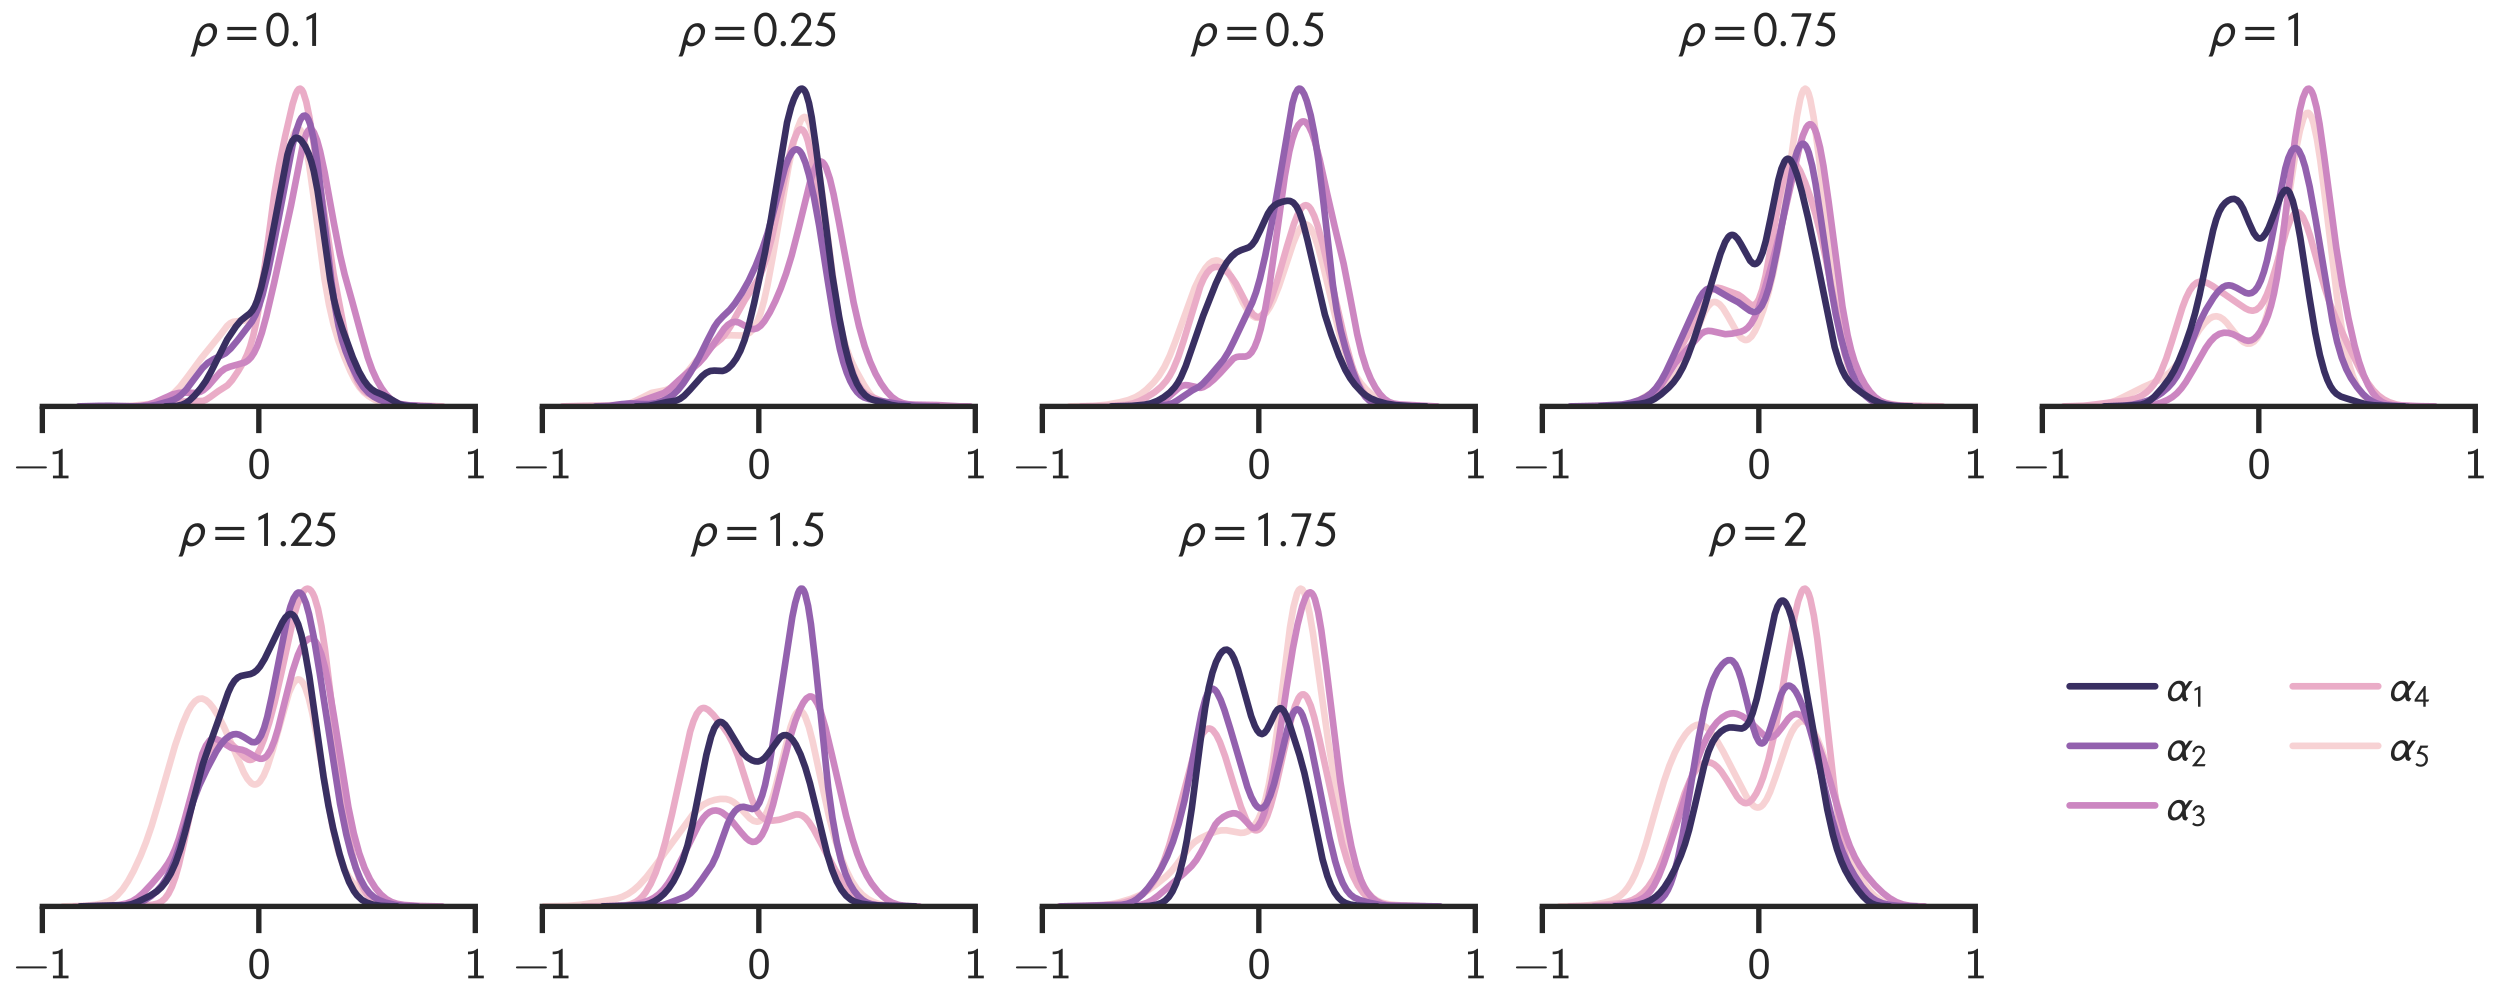 <?xml version="1.0" encoding="utf-8" standalone="no"?>
<!DOCTYPE svg PUBLIC "-//W3C//DTD SVG 1.1//EN"
  "http://www.w3.org/Graphics/SVG/1.1/DTD/svg11.dtd">
<svg xmlns:xlink="http://www.w3.org/1999/xlink" width="561.6pt" height="224.64pt" viewBox="0 0 561.6 224.64" xmlns="http://www.w3.org/2000/svg" version="1.1">
 <defs>
  <style type="text/css">*{stroke-linejoin: round; stroke-linecap: butt}</style>
 </defs>
 <g id="figure_1">
  <g id="patch_1">
   <path d="M 0 224.64
L 561.6 224.64
L 561.6 0
L 0 0
L 0 224.64
z
" style="fill: none"/>
  </g>
  <g id="axes_1">
   <g id="patch_2">
    <path d="M 9.513 91.294
L 106.771 91.294
L 106.771 16.344
L 9.513 16.344
L 9.513 91.294
z
" style="fill: none"/>
   </g>
   <g id="matplotlib.axis_1">
    <g id="xtick_1">
     <g id="line2d_1">
      <path d="M 9.513 91.294
L 9.513 16.344
" clip-path="url(#pfabcad9ee2)" style="fill: none"/>
     </g>
     <g id="line2d_2">
      <defs>
       <path id="ma34f9f6329" d="M 0 0
L 0 6
" style="stroke: #262626; stroke-width: 1.2"/>
      </defs>
      <g>
       <use xlink:href="#ma34f9f6329" x="9.513" y="91.294" style="fill: #262626; stroke: #262626; stroke-width: 1.2"/>
      </g>
     </g>
     <g id="text_1">
      <!-- −1 -->
      <g style="fill: #262626" transform="translate(3 107.457) scale(0.096 -0.096)">
       <defs>
        <path id="LMSans8-Regular-2212" d="M 4902 1600
C 4902 1747 4762 1747 4672 1747
L 608 1747
C 518 1747 378 1747 378 1600
C 378 1453 518 1453 608 1453
L 4672 1453
C 4762 1453 4902 1453 4902 1600
z
" transform="scale(0.016)"/>
        <path id="LMSans8-Regular-31" d="M 2906 0
L 2906 403
L 2054 403
L 2054 4333
L 1914 4333
C 1498 3949 973 3923 589 3910
L 589 3507
C 838 3514 1158 3526 1478 3654
L 1478 403
L 627 403
L 627 0
L 2906 0
z
" transform="scale(0.016)"/>
       </defs>
       <use xlink:href="#LMSans8-Regular-2212"/>
       <use xlink:href="#LMSans8-Regular-31" x="82.6"/>
      </g>
     </g>
    </g>
    <g id="xtick_2">
     <g id="line2d_3">
      <path d="M 58.142 91.294
L 58.142 16.344
" clip-path="url(#pfabcad9ee2)" style="fill: none"/>
     </g>
     <g id="line2d_4">
      <g>
       <use xlink:href="#ma34f9f6329" x="58.142" y="91.294" style="fill: #262626; stroke: #262626; stroke-width: 1.2"/>
      </g>
     </g>
     <g id="text_2">
      <!-- 0 -->
      <g style="fill: #262626" transform="translate(55.594 107.457) scale(0.096 -0.096)">
       <defs>
        <path id="LMSans8-Regular-30" d="M 3123 2080
C 3123 2387 3123 3136 2822 3661
C 2496 4237 2003 4333 1696 4333
C 1408 4333 909 4243 589 3693
C 282 3181 269 2483 269 2080
C 269 1606 294 1024 563 538
C 845 19 1318 -134 1696 -134
C 2336 -134 2688 237 2880 640
C 3104 1094 3123 1683 3123 2080
z
M 2566 2163
C 2566 1741 2566 1261 2413 851
C 2234 390 1907 288 1696 288
C 1427 288 1120 442 960 902
C 832 1293 826 1696 826 2163
C 826 2752 826 3910 1696 3910
C 2566 3910 2566 2752 2566 2163
z
" transform="scale(0.016)"/>
       </defs>
       <use xlink:href="#LMSans8-Regular-30"/>
      </g>
     </g>
    </g>
    <g id="xtick_3">
     <g id="line2d_5">
      <path d="M 106.771 91.294
L 106.771 16.344
" clip-path="url(#pfabcad9ee2)" style="fill: none"/>
     </g>
     <g id="line2d_6">
      <g>
       <use xlink:href="#ma34f9f6329" x="106.771" y="91.294" style="fill: #262626; stroke: #262626; stroke-width: 1.2"/>
      </g>
     </g>
     <g id="text_3">
      <!-- 1 -->
      <g style="fill: #262626" transform="translate(104.223 107.457) scale(0.096 -0.096)">
       <use xlink:href="#LMSans8-Regular-31"/>
      </g>
     </g>
    </g>
   </g>
   <g id="matplotlib.axis_2"/>
   <g id="line2d_7">
    <path d="M 25.734 91.291
L 29.492 91.168
L 34.958 90.607
L 36.324 90.133
L 37.691 89.375
L 39.057 88.311
L 40.424 86.896
L 42.132 84.682
L 45.206 80.493
L 49.647 75.029
L 51.014 73.229
L 51.697 72.626
L 52.38 72.286
L 53.405 72.149
L 54.771 72.043
L 55.455 71.734
L 56.138 71.095
L 56.821 70.011
L 57.504 68.378
L 58.187 66.133
L 59.212 61.651
L 60.579 54.287
L 62.628 43.384
L 64.336 35.79
L 65.361 31.97
L 66.044 30.068
L 66.386 29.421
L 66.728 29.027
L 67.069 28.92
L 67.411 29.126
L 67.753 29.661
L 68.094 30.532
L 68.777 33.252
L 69.461 37.136
L 70.485 44.512
L 72.877 62.569
L 73.902 68.428
L 74.926 72.886
L 75.951 76.339
L 77.318 80.094
L 78.684 83.328
L 79.709 85.373
L 80.734 86.973
L 81.759 88.131
L 82.783 88.97
L 84.15 89.793
L 85.516 90.362
L 87.224 90.778
L 89.957 91.154
L 92.69 91.283
L 93.715 91.291
L 93.715 91.291
" clip-path="url(#pfabcad9ee2)" style="fill: none; stroke: #f7d2d4; stroke-width: 1.5; stroke-linecap: round"/>
   </g>
   <g id="line2d_8">
    <path d="M 31.691 91.29
L 34.074 91.175
L 35.776 90.847
L 38.159 90.403
L 40.542 90.208
L 45.649 90.062
L 46.33 89.786
L 47.351 89.102
L 49.054 87.859
L 51.096 86.562
L 52.118 85.421
L 53.48 83.403
L 54.841 81.09
L 55.522 79.646
L 56.203 77.81
L 56.884 75.436
L 57.565 72.385
L 58.246 68.542
L 59.267 61.332
L 61.651 43.33
L 62.672 37.364
L 64.034 30.712
L 65.736 23.351
L 66.417 21.188
L 66.757 20.458
L 67.098 20.022
L 67.438 19.913
L 67.779 20.152
L 68.119 20.742
L 68.8 22.925
L 69.481 26.221
L 70.502 32.461
L 74.928 61.434
L 77.992 77.446
L 79.014 81.903
L 79.695 84.163
L 80.375 85.838
L 81.056 87.009
L 81.737 87.783
L 82.418 88.282
L 83.78 88.893
L 85.823 89.522
L 87.525 90.08
L 89.568 90.831
L 90.93 91.012
L 99.441 91.292
L 99.441 91.292
" clip-path="url(#pfabcad9ee2)" style="fill: none; stroke: #eaacc7; stroke-width: 1.5; stroke-linecap: round"/>
   </g>
   <g id="line2d_9">
    <path d="M 28.85 91.29
L 31.605 91.191
L 33.327 90.893
L 34.705 90.441
L 36.772 89.496
L 38.839 88.581
L 40.216 88.249
L 41.594 88.203
L 44.005 88.275
L 45.039 87.992
L 45.727 87.606
L 46.761 86.72
L 48.139 85.133
L 49.516 83.587
L 50.55 82.807
L 51.583 82.393
L 55.028 81.415
L 55.716 80.969
L 56.405 80.268
L 57.094 79.214
L 57.783 77.748
L 58.816 74.765
L 59.85 70.983
L 61.572 63.596
L 65.361 46.243
L 68.117 32.166
L 68.805 30.057
L 69.15 29.422
L 69.494 29.083
L 69.839 29.039
L 70.183 29.276
L 70.528 29.779
L 71.217 31.488
L 71.905 33.976
L 72.939 38.777
L 75.005 50.139
L 76.383 57.228
L 77.417 61.649
L 79.139 67.795
L 81.206 75.388
L 82.583 80.209
L 83.617 83.099
L 84.65 85.357
L 85.683 87.15
L 86.717 88.577
L 87.75 89.636
L 88.783 90.329
L 89.817 90.723
L 91.194 90.983
L 93.95 91.222
L 97.395 91.292
L 97.395 91.292
" clip-path="url(#pfabcad9ee2)" style="fill: none; stroke: #cc86c1; stroke-width: 1.5; stroke-linecap: round"/>
   </g>
   <g id="line2d_10">
    <path d="M 17.675 91.292
L 22.044 91.179
L 24.823 91.158
L 30.383 91.292
L 33.559 91.2
L 35.148 90.947
L 37.927 90.172
L 39.119 89.743
L 39.913 89.313
L 40.707 88.705
L 41.898 87.443
L 43.487 85.317
L 45.472 82.699
L 46.664 81.533
L 47.855 80.771
L 50.635 79.371
L 51.826 78.287
L 53.414 76.383
L 56.591 72.233
L 57.385 70.735
L 58.179 68.753
L 58.974 66.196
L 60.165 61.315
L 61.753 53.443
L 65.724 32.603
L 66.518 29.481
L 67.313 27.217
L 67.71 26.48
L 68.107 26.047
L 68.504 25.951
L 68.901 26.221
L 69.298 26.887
L 69.695 27.969
L 70.489 31.421
L 71.284 36.503
L 72.475 46.35
L 74.46 63.435
L 75.255 68.873
L 76.049 73.151
L 76.843 76.383
L 77.637 78.857
L 78.828 81.822
L 80.417 85.093
L 81.608 86.943
L 82.799 88.243
L 83.991 89.144
L 85.182 89.775
L 86.77 90.338
L 88.359 90.678
L 91.536 91.035
L 94.712 91.268
L 96.698 91.292
L 96.698 91.292
" clip-path="url(#pfabcad9ee2)" style="fill: none; stroke: #9361ae; stroke-width: 1.5; stroke-linecap: round"/>
   </g>
   <g id="line2d_11">
    <path d="M 37.205 91.291
L 39.744 91.179
L 40.872 90.926
L 41.719 90.544
L 42.565 89.955
L 43.694 88.871
L 45.104 87.201
L 46.233 85.602
L 47.361 83.576
L 51.029 76.276
L 53.004 73.328
L 54.132 71.976
L 55.261 71.078
L 56.107 70.43
L 56.671 69.78
L 57.236 68.811
L 57.8 67.45
L 58.646 64.657
L 59.775 59.82
L 61.468 51.234
L 64.571 34.778
L 65.135 32.869
L 65.699 31.625
L 66.264 31.023
L 66.546 30.932
L 67.11 31.088
L 67.674 31.587
L 68.521 32.809
L 69.367 34.62
L 69.931 36.289
L 70.496 38.464
L 71.342 42.855
L 72.47 50.613
L 74.163 62.714
L 75.01 67.242
L 75.856 70.603
L 76.984 74.094
L 79.241 80.288
L 80.652 83.487
L 81.781 85.473
L 82.627 86.609
L 83.473 87.435
L 84.32 87.988
L 86.012 88.709
L 87.423 89.461
L 89.68 90.773
L 90.808 91.112
L 92.219 91.262
L 93.348 91.288
L 93.348 91.288
" clip-path="url(#pfabcad9ee2)" style="fill: none; stroke: #392f62; stroke-width: 1.5; stroke-linecap: round"/>
   </g>
   <g id="patch_3">
    <path d="M 9.513 91.294
L 106.771 91.294
" style="fill: none; stroke: #262626; stroke-width: 1.2; stroke-linejoin: miter; stroke-linecap: square"/>
   </g>
   <g id="text_4">
    <!-- $\rho=0.1$ -->
    <g style="fill: #262626" transform="translate(43.13 10.344) scale(0.108 -0.108)">
     <defs>
      <path id="STIXNonUnicode-Italic-e1e8" d="M 38 -838
L 435 755
Q 576 1338 723 1709
Q 870 2080 1126 2381
Q 1619 2957 2304 2957
Q 2726 2957 2995 2669
Q 3264 2381 3264 1933
Q 3264 1171 2669 550
Q 2074 -70 1421 -70
Q 1062 -70 794 160
L 550 -813
Q 461 -1171 301 -1382
L -211 -1382
Q -32 -1120 38 -838
z
M 2726 1798
Q 2726 2118 2553 2310
Q 2381 2502 2099 2502
Q 1773 2502 1498 2176
Q 1331 1984 1216 1693
Q 1101 1402 947 781
Q 1094 384 1504 384
Q 1997 384 2361 819
Q 2726 1254 2726 1798
z
" transform="scale(0.016)"/>
      <path id="STIXGeneral-Regular-3d" d="M 4077 2048
L 307 2048
L 307 2470
L 4077 2470
L 4077 2048
z
M 4077 768
L 307 768
L 307 1190
L 4077 1190
L 4077 768
z
" transform="scale(0.016)"/>
      <path id="STIXGeneral-Regular-1d7e2" d="M 3053 2112
Q 3053 1523 2915 1046
Q 2778 570 2438 240
Q 2099 -90 1600 -90
Q 1203 -90 912 108
Q 621 307 461 643
Q 301 979 224 1353
Q 147 1728 147 2150
Q 147 2746 294 3222
Q 442 3699 787 4012
Q 1133 4326 1626 4326
Q 2253 4326 2653 3708
Q 3053 3091 3053 2112
z
M 2547 2112
Q 2547 2893 2288 3382
Q 2029 3872 1613 3872
Q 1139 3872 896 3376
Q 653 2880 653 2138
Q 653 1805 701 1507
Q 749 1210 854 944
Q 960 678 1152 521
Q 1344 365 1600 365
Q 1926 365 2147 627
Q 2368 890 2457 1270
Q 2547 1651 2547 2112
z
" transform="scale(0.016)"/>
      <path id="STIXGeneral-Regular-2e" d="M 1158 275
Q 1158 134 1052 32
Q 947 -70 800 -70
Q 653 -70 550 32
Q 448 134 448 281
Q 448 429 553 534
Q 659 640 806 640
Q 947 640 1052 531
Q 1158 422 1158 275
z
" transform="scale(0.016)"/>
      <path id="STIXGeneral-Regular-1d7e3" d="M 1933 0
L 1427 0
L 1427 3648
Q 1286 3584 1008 3440
Q 730 3296 691 3277
L 691 3744
L 1843 4333
L 1933 4301
L 1933 0
z
" transform="scale(0.016)"/>
     </defs>
     <use xlink:href="#STIXNonUnicode-Italic-e1e8" transform="translate(0 0.297)"/>
     <use xlink:href="#STIXGeneral-Regular-3d" transform="translate(68.52 0.297)"/>
     <use xlink:href="#STIXGeneral-Regular-1d7e2" transform="translate(152.14 0.297)"/>
     <use xlink:href="#STIXGeneral-Regular-2e" transform="translate(202.14 0.297)"/>
     <use xlink:href="#STIXGeneral-Regular-1d7e3" transform="translate(227.14 0.297)"/>
    </g>
   </g>
  </g>
  <g id="axes_2">
   <g id="patch_4">
    <path d="M 121.833 91.294
L 219.091 91.294
L 219.091 16.344
L 121.833 16.344
L 121.833 91.294
z
" style="fill: none"/>
   </g>
   <g id="matplotlib.axis_3">
    <g id="xtick_4">
     <g id="line2d_12">
      <path d="M 121.833 91.294
L 121.833 16.344
" clip-path="url(#p5ca1851ff9)" style="fill: none"/>
     </g>
     <g id="line2d_13">
      <g>
       <use xlink:href="#ma34f9f6329" x="121.833" y="91.294" style="fill: #262626; stroke: #262626; stroke-width: 1.2"/>
      </g>
     </g>
     <g id="text_5">
      <!-- −1 -->
      <g style="fill: #262626" transform="translate(115.32 107.457) scale(0.096 -0.096)">
       <use xlink:href="#LMSans8-Regular-2212"/>
       <use xlink:href="#LMSans8-Regular-31" x="82.6"/>
      </g>
     </g>
    </g>
    <g id="xtick_5">
     <g id="line2d_14">
      <path d="M 170.462 91.294
L 170.462 16.344
" clip-path="url(#p5ca1851ff9)" style="fill: none"/>
     </g>
     <g id="line2d_15">
      <g>
       <use xlink:href="#ma34f9f6329" x="170.462" y="91.294" style="fill: #262626; stroke: #262626; stroke-width: 1.2"/>
      </g>
     </g>
     <g id="text_6">
      <!-- 0 -->
      <g style="fill: #262626" transform="translate(167.914 107.457) scale(0.096 -0.096)">
       <use xlink:href="#LMSans8-Regular-30"/>
      </g>
     </g>
    </g>
    <g id="xtick_6">
     <g id="line2d_16">
      <path d="M 219.091 91.294
L 219.091 16.344
" clip-path="url(#p5ca1851ff9)" style="fill: none"/>
     </g>
     <g id="line2d_17">
      <g>
       <use xlink:href="#ma34f9f6329" x="219.091" y="91.294" style="fill: #262626; stroke: #262626; stroke-width: 1.2"/>
      </g>
     </g>
     <g id="text_7">
      <!-- 1 -->
      <g style="fill: #262626" transform="translate(216.543 107.457) scale(0.096 -0.096)">
       <use xlink:href="#LMSans8-Regular-31"/>
      </g>
     </g>
    </g>
   </g>
   <g id="matplotlib.axis_4"/>
   <g id="line2d_18">
    <path d="M 129.436 91.292
L 134.562 91.177
L 140.477 90.83
L 141.66 90.532
L 142.843 90.025
L 146.392 88.255
L 147.969 87.958
L 149.546 87.627
L 150.729 87.089
L 151.912 86.237
L 153.095 85.096
L 154.672 83.21
L 158.221 78.745
L 159.798 77.208
L 160.981 76.273
L 162.164 75.62
L 162.953 75.386
L 164.136 75.31
L 166.896 75.379
L 167.685 75.159
L 168.473 74.686
L 169.262 73.831
L 170.051 72.443
L 170.839 70.383
L 171.628 67.569
L 172.417 64.023
L 173.599 57.644
L 177.148 37.424
L 178.331 31.86
L 179.12 28.945
L 179.908 26.993
L 180.303 26.462
L 180.697 26.263
L 181.091 26.414
L 181.486 26.926
L 181.88 27.801
L 182.669 30.624
L 183.457 34.776
L 184.64 43.003
L 187.795 67.361
L 188.583 71.915
L 189.372 75.523
L 190.161 78.295
L 190.949 80.44
L 192.132 82.967
L 194.104 86.492
L 195.287 88.292
L 196.47 89.659
L 197.258 90.281
L 198.047 90.686
L 199.23 90.992
L 201.201 91.13
L 207.905 91.292
L 207.905 91.292
" clip-path="url(#p5ca1851ff9)" style="fill: none; stroke: #f7d2d4; stroke-width: 1.5; stroke-linecap: round"/>
   </g>
   <g id="line2d_19">
    <path d="M 126.361 91.292
L 131.226 91.172
L 134.063 91.159
L 138.522 91.241
L 144.603 90.945
L 146.629 90.493
L 149.467 89.672
L 150.278 89.203
L 151.088 88.504
L 152.305 87.067
L 157.574 80.254
L 158.79 78.842
L 160.006 77.757
L 162.033 76.091
L 162.844 75.164
L 164.06 73.345
L 165.682 70.352
L 167.303 67.436
L 170.546 62.329
L 171.357 60.404
L 172.167 57.978
L 173.383 53.403
L 175.005 45.979
L 177.437 34.588
L 178.248 31.708
L 179.059 29.773
L 179.464 29.238
L 179.869 29.025
L 180.275 29.156
L 180.68 29.645
L 181.085 30.502
L 181.491 31.728
L 182.301 35.246
L 183.112 39.978
L 187.166 66.417
L 188.382 72.191
L 190.003 78.632
L 191.22 82.613
L 192.03 84.763
L 192.841 86.437
L 193.652 87.631
L 194.462 88.417
L 195.273 88.922
L 197.3 89.765
L 199.732 90.658
L 201.354 91.008
L 203.38 91.211
L 206.623 91.291
L 207.029 91.292
L 207.029 91.292
" clip-path="url(#p5ca1851ff9)" style="fill: none; stroke: #eaacc7; stroke-width: 1.5; stroke-linecap: round"/>
   </g>
   <g id="line2d_20">
    <path d="M 136.496 91.288
L 139.771 91.158
L 141.408 90.892
L 143.455 90.296
L 149.186 88.263
L 150.414 87.363
L 152.461 85.451
L 154.507 83.663
L 156.963 81.579
L 158.191 80.221
L 159.829 77.97
L 162.694 73.822
L 163.513 72.982
L 164.331 72.454
L 165.15 72.282
L 165.969 72.447
L 167.197 73.111
L 168.425 73.785
L 169.243 73.952
L 170.062 73.754
L 170.881 73.154
L 171.699 72.18
L 172.927 70.168
L 174.155 67.682
L 175.383 64.788
L 176.611 61.399
L 177.839 57.387
L 179.477 51.039
L 181.933 41.026
L 182.751 38.475
L 183.57 36.809
L 183.979 36.385
L 184.389 36.262
L 184.798 36.449
L 185.208 36.949
L 185.617 37.755
L 186.436 40.217
L 187.254 43.643
L 188.482 50.014
L 191.757 67.965
L 192.985 73.358
L 194.213 77.731
L 195.441 81.198
L 196.669 83.946
L 197.897 86.143
L 199.125 87.879
L 200.353 89.177
L 201.581 90.052
L 202.809 90.563
L 204.037 90.81
L 205.674 90.902
L 210.586 90.991
L 215.498 91.273
L 217.954 91.292
L 217.954 91.292
" clip-path="url(#p5ca1851ff9)" style="fill: none; stroke: #cc86c1; stroke-width: 1.5; stroke-linecap: round"/>
   </g>
   <g id="line2d_21">
    <path d="M 133.801 91.29
L 136.892 91.176
L 139.598 90.786
L 141.53 90.629
L 143.848 90.764
L 145.781 90.798
L 147.326 90.552
L 148.872 90.049
L 150.032 89.491
L 151.191 88.694
L 152.35 87.567
L 153.51 86.103
L 155.055 83.757
L 156.988 80.371
L 158.92 76.446
L 160.466 73.457
L 161.239 72.316
L 162.398 71.066
L 163.944 69.588
L 165.103 68.153
L 166.649 65.805
L 168.195 63.064
L 169.74 59.747
L 171.286 55.842
L 172.445 52.361
L 173.605 48.141
L 176.31 37.738
L 177.083 35.674
L 177.856 34.27
L 178.242 33.835
L 178.629 33.59
L 179.015 33.545
L 179.402 33.712
L 179.788 34.098
L 180.174 34.707
L 180.947 36.583
L 181.72 39.251
L 182.88 44.453
L 184.039 50.82
L 185.971 63.219
L 187.517 72.77
L 188.676 78.443
L 189.449 81.382
L 190.222 83.726
L 190.995 85.573
L 191.768 87.002
L 192.541 88.066
L 193.314 88.808
L 194.086 89.285
L 195.246 89.656
L 202.202 90.802
L 205.68 91.126
L 209.158 91.281
L 210.704 91.292
L 210.704 91.292
" clip-path="url(#p5ca1851ff9)" style="fill: none; stroke: #9361ae; stroke-width: 1.5; stroke-linecap: round"/>
   </g>
   <g id="line2d_22">
    <path d="M 142.904 91.291
L 145.678 91.17
L 147.219 90.88
L 149.685 90.338
L 151.842 90.007
L 152.766 89.598
L 153.691 88.911
L 154.924 87.633
L 157.697 84.516
L 158.622 83.767
L 159.546 83.333
L 160.471 83.248
L 162.32 83.335
L 162.937 83.131
L 163.553 82.741
L 164.477 81.829
L 165.402 80.542
L 166.327 78.792
L 167.251 76.404
L 168.176 73.266
L 169.408 68.119
L 171.874 56.564
L 173.107 49.729
L 176.805 27.504
L 177.729 23.953
L 178.346 22.225
L 178.962 20.954
L 179.579 20.145
L 179.887 19.945
L 180.195 19.913
L 180.503 20.077
L 180.811 20.465
L 181.12 21.103
L 181.736 23.194
L 182.352 26.381
L 183.277 32.876
L 186.975 61.819
L 188.516 71.25
L 189.749 77.49
L 190.673 81.205
L 191.598 84.094
L 192.522 86.234
L 193.447 87.754
L 194.372 88.797
L 195.296 89.469
L 196.221 89.866
L 200.227 90.973
L 201.768 91.214
L 204.233 91.291
L 204.233 91.291
" clip-path="url(#p5ca1851ff9)" style="fill: none; stroke: #392f62; stroke-width: 1.5; stroke-linecap: round"/>
   </g>
   <g id="patch_5">
    <path d="M 121.833 91.294
L 219.091 91.294
" style="fill: none; stroke: #262626; stroke-width: 1.2; stroke-linejoin: miter; stroke-linecap: square"/>
   </g>
   <g id="text_8">
    <!-- $\rho=0.25$ -->
    <g style="fill: #262626" transform="translate(152.75 10.344) scale(0.108 -0.108)">
     <defs>
      <path id="STIXGeneral-Regular-1d7e4" d="M 3002 454
L 2816 0
L 224 0
L 224 134
L 1344 1504
L 1344 1498
L 1702 1933
Q 1952 2234 2054 2365
Q 2157 2496 2253 2685
Q 2349 2874 2349 3040
Q 2349 3437 2134 3654
Q 1920 3872 1549 3872
Q 1254 3872 1008 3629
Q 762 3386 698 2938
L 237 3046
Q 339 3616 716 3971
Q 1094 4326 1594 4326
Q 2150 4326 2502 3980
Q 2854 3635 2854 3142
Q 2854 2784 2720 2525
Q 2586 2266 2157 1728
L 1133 454
L 3002 454
z
" transform="scale(0.016)"/>
      <path id="STIXGeneral-Regular-1d7e7" d="M 2931 4326
L 2726 3872
L 1594 3872
L 1184 3059
Q 1914 2957 2384 2544
Q 2854 2131 2854 1446
Q 2854 813 2422 361
Q 1990 -90 1344 -90
Q 640 -90 230 358
L 531 717
Q 858 365 1312 365
Q 1786 365 2067 688
Q 2349 1011 2349 1446
Q 2349 1920 1926 2253
Q 1498 2605 602 2605
L 512 2714
L 1254 4326
L 2931 4326
z
" transform="scale(0.016)"/>
     </defs>
     <use xlink:href="#STIXNonUnicode-Italic-e1e8" transform="translate(0 0.406)"/>
     <use xlink:href="#STIXGeneral-Regular-3d" transform="translate(68.52 0.406)"/>
     <use xlink:href="#STIXGeneral-Regular-1d7e2" transform="translate(152.14 0.406)"/>
     <use xlink:href="#STIXGeneral-Regular-2e" transform="translate(202.14 0.406)"/>
     <use xlink:href="#STIXGeneral-Regular-1d7e4" transform="translate(227.14 0.406)"/>
     <use xlink:href="#STIXGeneral-Regular-1d7e7" transform="translate(277.14 0.406)"/>
    </g>
   </g>
  </g>
  <g id="axes_3">
   <g id="patch_6">
    <path d="M 234.153 91.294
L 331.411 91.294
L 331.411 16.344
L 234.153 16.344
L 234.153 91.294
z
" style="fill: none"/>
   </g>
   <g id="matplotlib.axis_5">
    <g id="xtick_7">
     <g id="line2d_23">
      <path d="M 234.153 91.294
L 234.153 16.344
" clip-path="url(#pd5197ac72a)" style="fill: none"/>
     </g>
     <g id="line2d_24">
      <g>
       <use xlink:href="#ma34f9f6329" x="234.153" y="91.294" style="fill: #262626; stroke: #262626; stroke-width: 1.2"/>
      </g>
     </g>
     <g id="text_9">
      <!-- −1 -->
      <g style="fill: #262626" transform="translate(227.64 107.457) scale(0.096 -0.096)">
       <use xlink:href="#LMSans8-Regular-2212"/>
       <use xlink:href="#LMSans8-Regular-31" x="82.6"/>
      </g>
     </g>
    </g>
    <g id="xtick_8">
     <g id="line2d_25">
      <path d="M 282.782 91.294
L 282.782 16.344
" clip-path="url(#pd5197ac72a)" style="fill: none"/>
     </g>
     <g id="line2d_26">
      <g>
       <use xlink:href="#ma34f9f6329" x="282.782" y="91.294" style="fill: #262626; stroke: #262626; stroke-width: 1.2"/>
      </g>
     </g>
     <g id="text_10">
      <!-- 0 -->
      <g style="fill: #262626" transform="translate(280.234 107.457) scale(0.096 -0.096)">
       <use xlink:href="#LMSans8-Regular-30"/>
      </g>
     </g>
    </g>
    <g id="xtick_9">
     <g id="line2d_27">
      <path d="M 331.411 91.294
L 331.411 16.344
" clip-path="url(#pd5197ac72a)" style="fill: none"/>
     </g>
     <g id="line2d_28">
      <g>
       <use xlink:href="#ma34f9f6329" x="331.411" y="91.294" style="fill: #262626; stroke: #262626; stroke-width: 1.2"/>
      </g>
     </g>
     <g id="text_11">
      <!-- 1 -->
      <g style="fill: #262626" transform="translate(328.863 107.457) scale(0.096 -0.096)">
       <use xlink:href="#LMSans8-Regular-31"/>
      </g>
     </g>
    </g>
   </g>
   <g id="matplotlib.axis_6"/>
   <g id="line2d_29">
    <path d="M 240.266 91.292
L 245.891 91.177
L 248.703 90.888
L 251.516 90.371
L 253.525 89.85
L 255.132 89.194
L 256.338 88.465
L 257.543 87.514
L 259.15 85.915
L 260.356 84.398
L 261.561 82.45
L 262.767 79.936
L 263.972 76.856
L 268.392 64.641
L 269.597 62.138
L 270.803 60.203
L 271.606 59.274
L 272.41 58.684
L 273.214 58.489
L 273.615 58.555
L 274.419 59.031
L 275.223 59.956
L 276.026 61.272
L 277.232 63.74
L 279.241 68.018
L 280.446 69.992
L 281.25 70.877
L 282.053 71.357
L 282.857 71.404
L 283.66 71.013
L 284.464 70.195
L 285.268 68.972
L 286.071 67.372
L 287.277 64.353
L 288.884 59.521
L 290.491 54.673
L 291.295 52.683
L 292.098 51.232
L 292.5 50.759
L 292.902 50.474
L 293.304 50.391
L 293.706 50.514
L 294.107 50.849
L 294.509 51.393
L 295.313 53.081
L 296.116 55.487
L 297.322 60.099
L 300.938 75.182
L 302.143 79.043
L 303.349 82.081
L 304.554 84.406
L 305.76 86.176
L 306.965 87.53
L 308.17 88.573
L 309.376 89.374
L 310.983 90.154
L 312.59 90.68
L 314.599 91.063
L 317.01 91.247
L 320.225 91.291
L 320.225 91.291
" clip-path="url(#pd5197ac72a)" style="fill: none; stroke: #f7d2d4; stroke-width: 1.5; stroke-linecap: round"/>
   </g>
   <g id="line2d_30">
    <path d="M 242.927 91.292
L 249.417 91.173
L 252.853 90.964
L 254.38 90.662
L 255.908 90.118
L 257.435 89.347
L 259.344 88.121
L 260.871 86.844
L 262.016 85.534
L 262.78 84.386
L 263.543 82.952
L 264.689 80.19
L 265.834 76.734
L 269.652 64.285
L 270.415 62.55
L 271.179 61.266
L 271.942 60.437
L 272.706 60.02
L 273.47 59.95
L 274.233 60.155
L 274.997 60.584
L 275.76 61.214
L 276.524 62.056
L 277.669 63.755
L 278.814 65.924
L 280.723 69.616
L 281.487 70.632
L 282.251 71.16
L 282.632 71.214
L 283.014 71.123
L 283.396 70.887
L 284.159 69.994
L 284.923 68.587
L 285.687 66.737
L 286.832 63.313
L 289.123 55.31
L 290.65 50.354
L 291.413 48.389
L 292.177 46.959
L 292.559 46.487
L 292.94 46.196
L 293.322 46.096
L 293.704 46.194
L 294.086 46.492
L 294.468 46.986
L 295.231 48.529
L 295.995 50.719
L 297.14 54.895
L 299.049 63.08
L 302.103 76.346
L 303.63 81.907
L 304.776 85.173
L 305.539 86.856
L 306.303 88.15
L 307.066 89.093
L 307.83 89.744
L 308.594 90.172
L 309.739 90.546
L 311.648 90.871
L 315.084 91.212
L 318.52 91.29
L 318.902 91.291
L 318.902 91.291
" clip-path="url(#pd5197ac72a)" style="fill: none; stroke: #eaacc7; stroke-width: 1.5; stroke-linecap: round"/>
   </g>
   <g id="line2d_31">
    <path d="M 255.396 91.291
L 258.447 91.168
L 259.803 90.879
L 260.82 90.446
L 261.837 89.778
L 263.193 88.566
L 264.888 87.05
L 265.566 86.676
L 266.243 86.514
L 266.921 86.558
L 269.633 87.144
L 270.311 86.963
L 271.328 86.373
L 272.684 85.242
L 274.04 83.878
L 277.091 80.534
L 277.768 80.205
L 278.446 80.103
L 279.802 80.097
L 280.48 79.826
L 281.158 79.149
L 281.836 77.966
L 282.514 76.236
L 283.192 73.951
L 284.209 69.469
L 285.226 63.707
L 286.582 54.301
L 288.616 39.615
L 289.632 34.017
L 290.31 31.3
L 290.988 29.348
L 291.666 28.064
L 292.344 27.381
L 292.683 27.263
L 293.022 27.299
L 293.361 27.492
L 294.039 28.357
L 294.717 29.832
L 295.395 31.849
L 296.412 35.694
L 298.107 43.397
L 299.802 50.802
L 301.835 59.254
L 303.191 66.203
L 304.886 75.113
L 305.903 79.413
L 306.92 82.688
L 307.937 85.148
L 308.954 87.048
L 309.971 88.52
L 310.988 89.59
L 312.004 90.275
L 313.021 90.648
L 314.377 90.847
L 322.513 91.29
L 322.852 91.292
L 322.852 91.292
" clip-path="url(#pd5197ac72a)" style="fill: none; stroke: #cc86c1; stroke-width: 1.5; stroke-linecap: round"/>
   </g>
   <g id="line2d_32">
    <path d="M 256.443 91.292
L 259.951 91.171
L 262.289 90.902
L 263.458 90.536
L 264.335 90.036
L 267.843 87.683
L 269.304 86.917
L 270.181 86.202
L 271.642 84.63
L 274.858 80.821
L 276.027 78.938
L 277.196 76.6
L 280.119 70.441
L 281.288 68.011
L 282.165 65.622
L 283.042 62.557
L 284.211 57.523
L 285.672 50.192
L 287.426 40.324
L 290.349 23.193
L 290.934 21.173
L 291.518 20.098
L 291.81 19.913
L 292.103 19.946
L 292.395 20.178
L 292.98 21.152
L 293.564 22.691
L 294.441 25.924
L 295.318 30.358
L 296.195 36.196
L 297.364 46
L 299.41 63.927
L 300.287 69.769
L 301.164 74.176
L 302.333 78.602
L 303.794 83.154
L 304.964 86.154
L 305.84 87.882
L 306.717 89.142
L 307.594 89.986
L 308.471 90.509
L 309.64 90.893
L 311.394 91.172
L 313.732 91.285
L 314.609 91.292
L 314.609 91.292
" clip-path="url(#pd5197ac72a)" style="fill: none; stroke: #9361ae; stroke-width: 1.5; stroke-linecap: round"/>
   </g>
   <g id="line2d_33">
    <path d="M 249.671 91.292
L 254.288 91.173
L 257.129 90.906
L 258.55 90.601
L 259.971 90.055
L 261.391 89.249
L 262.812 88.154
L 263.877 87.009
L 264.588 85.991
L 265.298 84.704
L 266.364 82.22
L 267.784 78.132
L 270.27 70.947
L 273.112 63.741
L 274.532 60.69
L 275.598 58.928
L 276.663 57.614
L 277.729 56.707
L 278.794 56.19
L 280.57 55.559
L 281.28 54.957
L 281.991 53.97
L 283.056 51.829
L 284.832 47.98
L 285.542 46.898
L 286.253 46.175
L 286.963 45.731
L 288.028 45.336
L 289.094 45.107
L 289.804 45.145
L 290.515 45.505
L 291.225 46.341
L 291.935 47.765
L 292.646 49.813
L 293.711 53.915
L 297.618 70.677
L 299.038 75.124
L 300.814 79.948
L 302.235 83.122
L 303.3 84.961
L 304.366 86.415
L 305.787 87.95
L 306.852 88.835
L 307.918 89.49
L 309.338 90.088
L 311.469 90.681
L 313.6 91.009
L 317.152 91.245
L 320.348 91.292
L 320.348 91.292
" clip-path="url(#pd5197ac72a)" style="fill: none; stroke: #392f62; stroke-width: 1.5; stroke-linecap: round"/>
   </g>
   <g id="patch_7">
    <path d="M 234.153 91.294
L 331.411 91.294
" style="fill: none; stroke: #262626; stroke-width: 1.2; stroke-linejoin: miter; stroke-linecap: square"/>
   </g>
   <g id="text_12">
    <!-- $\rho=0.5$ -->
    <g style="fill: #262626" transform="translate(267.77 10.344) scale(0.108 -0.108)">
     <use xlink:href="#STIXNonUnicode-Italic-e1e8" transform="translate(0 0.406)"/>
     <use xlink:href="#STIXGeneral-Regular-3d" transform="translate(68.52 0.406)"/>
     <use xlink:href="#STIXGeneral-Regular-1d7e2" transform="translate(152.14 0.406)"/>
     <use xlink:href="#STIXGeneral-Regular-2e" transform="translate(202.14 0.406)"/>
     <use xlink:href="#STIXGeneral-Regular-1d7e7" transform="translate(227.14 0.406)"/>
    </g>
   </g>
  </g>
  <g id="axes_4">
   <g id="patch_8">
    <path d="M 346.473 91.294
L 443.731 91.294
L 443.731 16.344
L 346.473 16.344
L 346.473 91.294
z
" style="fill: none"/>
   </g>
   <g id="matplotlib.axis_7">
    <g id="xtick_10">
     <g id="line2d_34">
      <path d="M 346.473 91.294
L 346.473 16.344
" clip-path="url(#p72bde37949)" style="fill: none"/>
     </g>
     <g id="line2d_35">
      <g>
       <use xlink:href="#ma34f9f6329" x="346.473" y="91.294" style="fill: #262626; stroke: #262626; stroke-width: 1.2"/>
      </g>
     </g>
     <g id="text_13">
      <!-- −1 -->
      <g style="fill: #262626" transform="translate(339.96 107.457) scale(0.096 -0.096)">
       <use xlink:href="#LMSans8-Regular-2212"/>
       <use xlink:href="#LMSans8-Regular-31" x="82.6"/>
      </g>
     </g>
    </g>
    <g id="xtick_11">
     <g id="line2d_36">
      <path d="M 395.102 91.294
L 395.102 16.344
" clip-path="url(#p72bde37949)" style="fill: none"/>
     </g>
     <g id="line2d_37">
      <g>
       <use xlink:href="#ma34f9f6329" x="395.102" y="91.294" style="fill: #262626; stroke: #262626; stroke-width: 1.2"/>
      </g>
     </g>
     <g id="text_14">
      <!-- 0 -->
      <g style="fill: #262626" transform="translate(392.554 107.457) scale(0.096 -0.096)">
       <use xlink:href="#LMSans8-Regular-30"/>
      </g>
     </g>
    </g>
    <g id="xtick_12">
     <g id="line2d_38">
      <path d="M 443.731 91.294
L 443.731 16.344
" clip-path="url(#p72bde37949)" style="fill: none"/>
     </g>
     <g id="line2d_39">
      <g>
       <use xlink:href="#ma34f9f6329" x="443.731" y="91.294" style="fill: #262626; stroke: #262626; stroke-width: 1.2"/>
      </g>
     </g>
     <g id="text_15">
      <!-- 1 -->
      <g style="fill: #262626" transform="translate(441.183 107.457) scale(0.096 -0.096)">
       <use xlink:href="#LMSans8-Regular-31"/>
      </g>
     </g>
    </g>
   </g>
   <g id="matplotlib.axis_8"/>
   <g id="line2d_40">
    <path d="M 358.004 91.292
L 362.907 91.176
L 365.17 90.919
L 366.679 90.542
L 368.187 89.899
L 370.45 88.571
L 374.976 85.772
L 376.108 84.626
L 377.239 83.025
L 378.371 80.925
L 379.879 77.444
L 382.896 70.083
L 383.651 68.845
L 384.405 68.079
L 384.782 67.888
L 385.159 67.824
L 385.537 67.885
L 386.291 68.354
L 387.045 69.224
L 388.177 71.071
L 390.44 75.089
L 391.194 75.959
L 391.948 76.371
L 392.325 76.381
L 392.702 76.253
L 393.457 75.59
L 394.211 74.415
L 394.965 72.793
L 396.097 69.684
L 397.228 65.877
L 398.36 61.272
L 399.491 55.561
L 400.623 48.47
L 402.131 37.191
L 403.64 26.26
L 404.394 22.332
L 404.771 21.012
L 405.148 20.194
L 405.526 19.913
L 405.903 20.183
L 406.28 20.997
L 406.657 22.329
L 407.411 26.353
L 408.543 34.789
L 411.56 59.399
L 412.692 66.908
L 413.823 73.218
L 414.954 78.376
L 416.086 82.422
L 417.217 85.409
L 417.972 86.865
L 418.726 87.95
L 419.48 88.732
L 420.612 89.496
L 422.12 90.097
L 424.383 90.685
L 426.646 91.047
L 429.286 91.237
L 433.058 91.292
L 433.058 91.292
" clip-path="url(#p72bde37949)" style="fill: none; stroke: #f7d2d4; stroke-width: 1.5; stroke-linecap: round"/>
   </g>
   <g id="line2d_41">
    <path d="M 359.686 91.292
L 363.923 91.193
L 365.848 90.959
L 367.389 90.554
L 368.545 90.057
L 369.7 89.356
L 370.856 88.428
L 372.011 87.241
L 373.167 85.749
L 374.707 83.285
L 378.944 75.601
L 380.485 72.433
L 382.796 67.432
L 383.566 66.135
L 384.337 65.222
L 385.107 64.736
L 385.878 64.633
L 386.648 64.794
L 390.5 66.2
L 391.27 66.734
L 393.196 68.367
L 393.581 68.512
L 393.966 68.503
L 394.351 68.299
L 394.737 67.868
L 395.122 67.183
L 395.892 65.007
L 396.662 61.794
L 397.818 55.511
L 399.744 44.347
L 400.514 40.832
L 401.285 38.31
L 401.67 37.464
L 402.055 36.895
L 402.44 36.597
L 402.825 36.55
L 403.21 36.733
L 403.596 37.117
L 404.366 38.37
L 405.521 41.058
L 406.677 44.315
L 407.833 48.101
L 408.988 52.638
L 410.144 58.065
L 414.381 79.373
L 415.151 81.983
L 415.921 84.021
L 416.692 85.573
L 417.462 86.757
L 418.617 88.082
L 419.773 89.068
L 420.928 89.808
L 422.084 90.332
L 423.625 90.765
L 425.551 91.025
L 428.632 91.125
L 436.336 91.292
L 436.336 91.292
" clip-path="url(#p72bde37949)" style="fill: none; stroke: #eaacc7; stroke-width: 1.5; stroke-linecap: round"/>
   </g>
   <g id="line2d_42">
    <path d="M 354.295 91.292
L 360.1 91.177
L 363.582 91.177
L 366.678 91.185
L 368.226 90.958
L 369.387 90.531
L 370.161 90.063
L 370.935 89.414
L 372.096 88.082
L 373.257 86.377
L 376.352 81.555
L 377.9 79.682
L 382.157 74.985
L 382.931 74.511
L 383.705 74.319
L 384.479 74.376
L 387.574 75.073
L 389.122 74.937
L 391.057 74.53
L 391.831 74.2
L 392.605 73.626
L 393.379 72.696
L 394.153 71.332
L 394.927 69.521
L 396.088 66.096
L 398.022 59.317
L 399.957 51.812
L 401.892 43.314
L 404.214 33.083
L 404.988 30.465
L 405.762 28.66
L 406.149 28.138
L 406.536 27.901
L 406.923 27.969
L 407.31 28.354
L 407.697 29.065
L 408.083 30.102
L 408.857 33.134
L 409.631 37.344
L 410.792 45.404
L 413.888 68.872
L 415.049 75.329
L 415.823 78.614
L 416.597 81.204
L 417.758 84.132
L 418.919 86.315
L 420.079 87.991
L 421.24 89.221
L 422.401 90.042
L 423.562 90.547
L 425.11 90.931
L 427.045 91.174
L 429.754 91.282
L 431.301 91.292
L 431.301 91.292
" clip-path="url(#p72bde37949)" style="fill: none; stroke: #cc86c1; stroke-width: 1.5; stroke-linecap: round"/>
   </g>
   <g id="line2d_43">
    <path d="M 352.735 91.292
L 358.774 91.175
L 364.436 90.859
L 366.323 90.489
L 368.21 89.898
L 369.72 89.185
L 370.852 88.382
L 371.985 87.209
L 373.117 85.576
L 374.249 83.503
L 376.136 79.468
L 381.798 66.953
L 382.553 65.796
L 383.308 65.04
L 384.063 64.718
L 384.818 64.784
L 385.572 65.128
L 388.592 66.905
L 390.479 67.893
L 391.989 69.029
L 393.121 69.819
L 393.876 70.076
L 394.254 70.067
L 394.631 69.944
L 395.008 69.69
L 395.763 68.737
L 396.518 67.132
L 397.273 64.848
L 398.028 61.908
L 399.16 56.45
L 402.935 36.544
L 403.69 34.054
L 404.067 33.186
L 404.445 32.597
L 404.822 32.307
L 405.199 32.327
L 405.577 32.669
L 405.954 33.337
L 406.332 34.328
L 407.087 37.238
L 407.842 41.238
L 408.974 48.65
L 411.239 64.154
L 412.371 70.519
L 413.503 75.681
L 414.635 79.831
L 415.768 83.156
L 416.9 85.745
L 418.032 87.661
L 419.165 89.008
L 420.297 89.918
L 421.429 90.514
L 422.562 90.887
L 424.072 91.149
L 426.336 91.274
L 427.846 91.29
L 427.846 91.29
" clip-path="url(#p72bde37949)" style="fill: none; stroke: #9361ae; stroke-width: 1.5; stroke-linecap: round"/>
   </g>
   <g id="line2d_44">
    <path d="M 359.437 91.292
L 363.652 91.177
L 368.218 90.737
L 369.623 90.485
L 370.677 90.131
L 371.731 89.583
L 373.136 88.587
L 374.892 87.031
L 375.946 85.873
L 376.999 84.407
L 378.053 82.503
L 379.107 80.107
L 380.512 76.285
L 382.619 69.85
L 385.078 61.587
L 386.483 57.016
L 387.537 54.371
L 388.24 53.259
L 388.591 52.937
L 388.942 52.778
L 389.293 52.78
L 389.645 52.936
L 390.347 53.653
L 391.05 54.78
L 393.157 58.586
L 393.86 59.239
L 394.211 59.327
L 394.562 59.226
L 394.913 58.919
L 395.265 58.394
L 395.967 56.683
L 396.67 54.14
L 397.723 49.169
L 399.48 40.461
L 400.182 37.886
L 400.885 36.249
L 401.236 35.821
L 401.587 35.654
L 401.939 35.741
L 402.29 36.064
L 402.992 37.333
L 403.695 39.269
L 404.749 43.018
L 406.154 48.928
L 407.91 57.203
L 412.125 77.965
L 413.179 81.488
L 413.881 83.247
L 414.584 84.598
L 415.638 86.054
L 416.691 87.086
L 418.448 88.411
L 420.555 89.708
L 422.311 90.496
L 423.716 90.903
L 425.473 91.172
L 427.931 91.282
L 429.337 91.292
L 429.337 91.292
" clip-path="url(#p72bde37949)" style="fill: none; stroke: #392f62; stroke-width: 1.5; stroke-linecap: round"/>
   </g>
   <g id="patch_9">
    <path d="M 346.473 91.294
L 443.731 91.294
" style="fill: none; stroke: #262626; stroke-width: 1.2; stroke-linejoin: miter; stroke-linecap: square"/>
   </g>
   <g id="text_16">
    <!-- $\rho=0.75$ -->
    <g style="fill: #262626" transform="translate(377.39 10.344) scale(0.108 -0.108)">
     <defs>
      <path id="STIXGeneral-Regular-1d7e9" d="M 2886 4109
L 1472 -51
L 947 -51
L 2266 3782
L 243 3782
L 442 4237
L 2886 4237
L 2886 4109
z
" transform="scale(0.016)"/>
     </defs>
     <use xlink:href="#STIXNonUnicode-Italic-e1e8" transform="translate(0 0.406)"/>
     <use xlink:href="#STIXGeneral-Regular-3d" transform="translate(68.52 0.406)"/>
     <use xlink:href="#STIXGeneral-Regular-1d7e2" transform="translate(152.14 0.406)"/>
     <use xlink:href="#STIXGeneral-Regular-2e" transform="translate(202.14 0.406)"/>
     <use xlink:href="#STIXGeneral-Regular-1d7e9" transform="translate(227.14 0.406)"/>
     <use xlink:href="#STIXGeneral-Regular-1d7e7" transform="translate(277.14 0.406)"/>
    </g>
   </g>
  </g>
  <g id="axes_5">
   <g id="patch_10">
    <path d="M 458.793 91.294
L 556.051 91.294
L 556.051 16.344
L 458.793 16.344
L 458.793 91.294
z
" style="fill: none"/>
   </g>
   <g id="matplotlib.axis_9">
    <g id="xtick_13">
     <g id="line2d_45">
      <path d="M 458.793 91.294
L 458.793 16.344
" clip-path="url(#pafd78455ca)" style="fill: none"/>
     </g>
     <g id="line2d_46">
      <g>
       <use xlink:href="#ma34f9f6329" x="458.793" y="91.294" style="fill: #262626; stroke: #262626; stroke-width: 1.2"/>
      </g>
     </g>
     <g id="text_17">
      <!-- −1 -->
      <g style="fill: #262626" transform="translate(452.28 107.457) scale(0.096 -0.096)">
       <use xlink:href="#LMSans8-Regular-2212"/>
       <use xlink:href="#LMSans8-Regular-31" x="82.6"/>
      </g>
     </g>
    </g>
    <g id="xtick_14">
     <g id="line2d_47">
      <path d="M 507.422 91.294
L 507.422 16.344
" clip-path="url(#pafd78455ca)" style="fill: none"/>
     </g>
     <g id="line2d_48">
      <g>
       <use xlink:href="#ma34f9f6329" x="507.422" y="91.294" style="fill: #262626; stroke: #262626; stroke-width: 1.2"/>
      </g>
     </g>
     <g id="text_18">
      <!-- 0 -->
      <g style="fill: #262626" transform="translate(504.874 107.457) scale(0.096 -0.096)">
       <use xlink:href="#LMSans8-Regular-30"/>
      </g>
     </g>
    </g>
    <g id="xtick_15">
     <g id="line2d_49">
      <path d="M 556.051 91.294
L 556.051 16.344
" clip-path="url(#pafd78455ca)" style="fill: none"/>
     </g>
     <g id="line2d_50">
      <g>
       <use xlink:href="#ma34f9f6329" x="556.051" y="91.294" style="fill: #262626; stroke: #262626; stroke-width: 1.2"/>
      </g>
     </g>
     <g id="text_19">
      <!-- 1 -->
      <g style="fill: #262626" transform="translate(553.503 107.457) scale(0.096 -0.096)">
       <use xlink:href="#LMSans8-Regular-31"/>
      </g>
     </g>
    </g>
   </g>
   <g id="matplotlib.axis_10"/>
   <g id="line2d_51">
    <path d="M 465.002 91.292
L 469.593 91.183
L 471.888 90.93
L 473.8 90.512
L 475.331 89.981
L 477.243 89.071
L 481.451 86.963
L 484.894 85.446
L 486.424 84.46
L 487.572 83.482
L 488.72 82.251
L 489.867 80.742
L 491.397 78.36
L 494.075 74.063
L 495.223 72.592
L 496.37 71.545
L 497.135 71.149
L 497.901 71.038
L 498.666 71.233
L 499.431 71.727
L 500.196 72.477
L 501.726 74.416
L 503.256 76.244
L 504.021 76.869
L 504.786 77.198
L 505.551 77.173
L 506.316 76.75
L 507.081 75.886
L 507.847 74.539
L 508.612 72.669
L 509.377 70.24
L 510.142 67.232
L 511.289 61.665
L 512.82 52.599
L 515.88 33.099
L 516.645 29.339
L 517.41 26.671
L 517.793 25.843
L 518.175 25.395
L 518.558 25.347
L 518.94 25.713
L 519.323 26.495
L 519.705 27.686
L 520.47 31.221
L 521.235 36.081
L 522.383 45.096
L 525.061 67.295
L 526.208 74.79
L 526.974 78.755
L 527.739 81.918
L 528.504 84.371
L 529.269 86.234
L 530.034 87.63
L 530.799 88.668
L 531.564 89.435
L 532.712 90.222
L 533.859 90.705
L 535.389 91.054
L 537.302 91.231
L 541.128 91.292
L 541.128 91.292
" clip-path="url(#pafd78455ca)" style="fill: none; stroke: #f7d2d4; stroke-width: 1.5; stroke-linecap: round"/>
   </g>
   <g id="line2d_52">
    <path d="M 463.597 91.29
L 468.041 91.163
L 470.869 90.831
L 475.313 90.254
L 478.141 89.912
L 479.757 89.494
L 480.969 88.957
L 482.181 88.137
L 482.989 87.376
L 483.797 86.393
L 484.605 85.137
L 485.413 83.562
L 486.625 80.552
L 487.837 76.858
L 490.261 69.055
L 491.069 66.942
L 491.877 65.291
L 492.685 64.146
L 493.493 63.483
L 494.301 63.233
L 495.109 63.304
L 495.917 63.601
L 497.129 64.299
L 502.785 68.193
L 504.401 69.278
L 505.209 69.66
L 506.017 69.803
L 506.825 69.6
L 507.633 68.958
L 508.441 67.814
L 509.249 66.143
L 510.057 63.974
L 511.269 59.981
L 513.693 51.533
L 514.501 49.446
L 515.309 48.108
L 515.713 47.77
L 516.117 47.667
L 516.521 47.803
L 516.925 48.174
L 517.329 48.77
L 518.137 50.564
L 518.945 52.995
L 520.561 58.816
L 522.177 64.514
L 523.389 68.16
L 525.005 72.201
L 527.429 77.444
L 530.257 83.238
L 531.873 86.014
L 533.085 87.637
L 534.297 88.855
L 535.509 89.733
L 536.721 90.349
L 538.337 90.868
L 539.953 91.137
L 542.377 91.271
L 543.993 91.289
L 543.993 91.289
" clip-path="url(#pafd78455ca)" style="fill: none; stroke: #eaacc7; stroke-width: 1.5; stroke-linecap: round"/>
   </g>
   <g id="line2d_53">
    <path d="M 479.101 91.291
L 482.171 91.186
L 483.877 90.914
L 485.583 90.406
L 486.947 89.82
L 487.971 89.213
L 488.994 88.373
L 490.018 87.243
L 491.041 85.819
L 492.747 82.952
L 495.476 78.189
L 496.499 76.745
L 497.523 75.668
L 498.546 75.011
L 499.57 74.74
L 500.593 74.78
L 501.617 75.073
L 502.981 75.755
L 504.346 76.426
L 505.028 76.561
L 505.71 76.458
L 506.393 76.077
L 507.075 75.415
L 507.757 74.491
L 508.781 72.606
L 509.463 70.924
L 510.145 68.749
L 510.828 65.921
L 511.51 62.32
L 512.533 55.451
L 514.239 41.505
L 515.604 30.861
L 516.627 24.789
L 517.31 22.018
L 517.992 20.376
L 518.333 19.995
L 518.674 19.913
L 519.015 20.136
L 519.356 20.667
L 519.698 21.509
L 520.38 24.109
L 521.062 27.836
L 522.086 35.006
L 524.815 55.594
L 526.179 64.14
L 527.544 71.472
L 528.909 77.562
L 529.932 81.252
L 530.956 84.212
L 531.979 86.522
L 533.002 88.258
L 534.026 89.485
L 535.049 90.278
L 536.073 90.74
L 537.437 91.023
L 539.484 91.11
L 543.919 91.249
L 546.99 91.292
L 546.99 91.292
" clip-path="url(#pafd78455ca)" style="fill: none; stroke: #cc86c1; stroke-width: 1.5; stroke-linecap: round"/>
   </g>
   <g id="line2d_54">
    <path d="M 472.597 91.292
L 476.708 91.191
L 479.107 90.907
L 481.162 90.437
L 482.875 89.837
L 484.246 89.166
L 485.616 88.263
L 486.986 87.084
L 488.014 85.944
L 489.042 84.461
L 490.07 82.517
L 491.44 79.219
L 494.181 72.272
L 495.551 69.581
L 497.264 66.817
L 498.292 65.471
L 499.32 64.528
L 500.005 64.187
L 500.69 64.084
L 501.376 64.192
L 502.403 64.644
L 504.459 65.792
L 505.144 65.938
L 505.829 65.807
L 506.515 65.314
L 507.2 64.391
L 507.885 62.983
L 508.57 61.043
L 509.255 58.547
L 510.283 53.813
L 513.367 37.862
L 514.052 35.507
L 514.737 33.965
L 515.08 33.516
L 515.422 33.284
L 515.765 33.27
L 516.107 33.471
L 516.45 33.881
L 517.135 35.309
L 517.82 37.49
L 518.848 41.973
L 520.219 49.591
L 523.987 72.179
L 525.015 76.804
L 526.043 80.336
L 527.071 82.936
L 528.098 84.896
L 529.469 86.937
L 530.839 88.549
L 531.867 89.482
L 532.895 90.169
L 533.923 90.634
L 535.293 90.998
L 537.006 91.204
L 540.089 91.289
L 540.775 91.292
L 540.775 91.292
" clip-path="url(#pafd78455ca)" style="fill: none; stroke: #9361ae; stroke-width: 1.5; stroke-linecap: round"/>
   </g>
   <g id="line2d_55">
    <path d="M 472.865 91.292
L 477.253 91.173
L 480.965 90.902
L 481.977 90.572
L 482.99 89.959
L 484.002 89.062
L 485.689 87.171
L 487.377 84.928
L 488.389 83.223
L 489.402 81.124
L 490.751 77.778
L 492.101 73.851
L 493.114 70.343
L 494.126 66.165
L 495.814 57.946
L 497.163 51.715
L 497.838 49.326
L 498.513 47.563
L 499.188 46.362
L 499.863 45.571
L 500.538 45.05
L 501.213 44.737
L 501.888 44.675
L 502.563 44.97
L 503.238 45.711
L 503.913 46.908
L 505.263 50.135
L 506.275 52.34
L 506.95 53.261
L 507.288 53.5
L 507.625 53.583
L 507.962 53.509
L 508.3 53.285
L 508.975 52.425
L 509.65 51.105
L 510.662 48.53
L 512.35 44.069
L 513.025 42.96
L 513.362 42.696
L 513.7 42.664
L 514.037 42.885
L 514.374 43.371
L 515.049 45.135
L 515.724 47.87
L 516.737 53.383
L 518.762 66.637
L 520.111 74.79
L 521.124 79.71
L 522.136 83.449
L 522.811 85.314
L 523.486 86.728
L 524.161 87.75
L 524.836 88.453
L 525.848 89.082
L 527.198 89.527
L 529.898 90.364
L 531.585 90.837
L 533.273 91.042
L 539.01 91.286
L 540.022 91.292
L 540.022 91.292
" clip-path="url(#pafd78455ca)" style="fill: none; stroke: #392f62; stroke-width: 1.5; stroke-linecap: round"/>
   </g>
   <g id="patch_11">
    <path d="M 458.793 91.294
L 556.051 91.294
" style="fill: none; stroke: #262626; stroke-width: 1.2; stroke-linejoin: miter; stroke-linecap: square"/>
   </g>
   <g id="text_20">
    <!-- $\rho=1$ -->
    <g style="fill: #262626" transform="translate(496.46 10.344) scale(0.108 -0.108)">
     <use xlink:href="#STIXNonUnicode-Italic-e1e8" transform="translate(0 0.297)"/>
     <use xlink:href="#STIXGeneral-Regular-3d" transform="translate(68.52 0.297)"/>
     <use xlink:href="#STIXGeneral-Regular-1d7e3" transform="translate(152.14 0.297)"/>
    </g>
   </g>
  </g>
  <g id="axes_6">
   <g id="patch_12">
    <path d="M 9.513 203.614
L 106.771 203.614
L 106.771 128.664
L 9.513 128.664
L 9.513 203.614
z
" style="fill: none"/>
   </g>
   <g id="matplotlib.axis_11">
    <g id="xtick_16">
     <g id="line2d_56">
      <path d="M 9.513 203.614
L 9.513 128.664
" clip-path="url(#p1f30d33099)" style="fill: none"/>
     </g>
     <g id="line2d_57">
      <g>
       <use xlink:href="#ma34f9f6329" x="9.513" y="203.614" style="fill: #262626; stroke: #262626; stroke-width: 1.2"/>
      </g>
     </g>
     <g id="text_21">
      <!-- −1 -->
      <g style="fill: #262626" transform="translate(3 219.777) scale(0.096 -0.096)">
       <use xlink:href="#LMSans8-Regular-2212"/>
       <use xlink:href="#LMSans8-Regular-31" x="82.6"/>
      </g>
     </g>
    </g>
    <g id="xtick_17">
     <g id="line2d_58">
      <path d="M 58.142 203.614
L 58.142 128.664
" clip-path="url(#p1f30d33099)" style="fill: none"/>
     </g>
     <g id="line2d_59">
      <g>
       <use xlink:href="#ma34f9f6329" x="58.142" y="203.614" style="fill: #262626; stroke: #262626; stroke-width: 1.2"/>
      </g>
     </g>
     <g id="text_22">
      <!-- 0 -->
      <g style="fill: #262626" transform="translate(55.594 219.777) scale(0.096 -0.096)">
       <use xlink:href="#LMSans8-Regular-30"/>
      </g>
     </g>
    </g>
    <g id="xtick_18">
     <g id="line2d_60">
      <path d="M 106.771 203.614
L 106.771 128.664
" clip-path="url(#p1f30d33099)" style="fill: none"/>
     </g>
     <g id="line2d_61">
      <g>
       <use xlink:href="#ma34f9f6329" x="106.771" y="203.614" style="fill: #262626; stroke: #262626; stroke-width: 1.2"/>
      </g>
     </g>
     <g id="text_23">
      <!-- 1 -->
      <g style="fill: #262626" transform="translate(104.223 219.777) scale(0.096 -0.096)">
       <use xlink:href="#LMSans8-Regular-31"/>
      </g>
     </g>
    </g>
   </g>
   <g id="matplotlib.axis_12"/>
   <g id="line2d_62">
    <path d="M 14.177 203.611
L 19.048 203.495
L 21.483 203.237
L 23.107 202.901
L 24.325 202.474
L 25.543 201.78
L 26.354 201.11
L 27.572 199.732
L 28.79 197.898
L 30.008 195.665
L 31.631 192.154
L 32.849 189.075
L 34.067 185.521
L 35.69 180.082
L 39.344 167.408
L 40.967 162.728
L 42.185 159.934
L 42.997 158.522
L 43.809 157.533
L 44.62 156.999
L 45.432 156.921
L 46.244 157.267
L 47.056 157.981
L 47.868 158.995
L 49.085 160.943
L 50.303 163.285
L 51.927 166.918
L 54.768 173.55
L 55.58 174.954
L 56.392 175.886
L 56.798 176.139
L 57.204 176.237
L 57.61 176.172
L 58.016 175.939
L 58.421 175.539
L 59.233 174.239
L 60.045 172.319
L 61.263 168.488
L 64.916 155.615
L 65.728 153.803
L 66.134 153.185
L 66.54 152.783
L 66.946 152.613
L 67.351 152.687
L 67.757 153.016
L 68.163 153.606
L 68.569 154.459
L 69.381 156.936
L 70.193 160.365
L 71.411 166.882
L 74.658 185.581
L 75.876 190.761
L 76.687 193.395
L 77.499 195.426
L 78.311 196.955
L 79.123 198.099
L 80.341 199.352
L 81.964 200.616
L 83.994 201.919
L 85.617 202.691
L 87.241 203.17
L 89.271 203.461
L 92.112 203.59
L 94.953 203.612
L 94.953 203.612
" clip-path="url(#p1f30d33099)" style="fill: none; stroke: #f7d2d4; stroke-width: 1.5; stroke-linecap: round"/>
   </g>
   <g id="line2d_63">
    <path d="M 16.731 203.612
L 21.42 203.496
L 24.546 203.417
L 31.579 203.497
L 34.314 203.239
L 35.486 202.933
L 36.268 202.526
L 37.049 201.844
L 37.83 200.773
L 38.612 199.203
L 39.393 197.052
L 40.175 194.294
L 41.347 189.168
L 44.082 176.273
L 44.863 173.44
L 45.645 171.215
L 46.426 169.549
L 47.208 168.332
L 47.989 167.454
L 48.771 166.846
L 49.552 166.496
L 50.334 166.418
L 51.115 166.62
L 51.896 167.084
L 53.069 168.164
L 55.022 170.2
L 55.804 170.655
L 56.194 170.715
L 56.585 170.638
L 56.976 170.411
L 57.757 169.494
L 58.539 167.988
L 59.32 165.986
L 60.492 162.277
L 61.665 157.888
L 63.227 151.077
L 65.962 138.653
L 66.744 135.933
L 67.525 133.909
L 68.307 132.66
L 68.698 132.341
L 69.088 132.233
L 69.479 132.345
L 69.87 132.69
L 70.26 133.285
L 70.651 134.149
L 71.433 136.769
L 72.214 140.666
L 72.996 145.812
L 74.168 155.33
L 76.903 178.595
L 78.075 186.379
L 79.247 192.312
L 80.029 195.313
L 80.81 197.66
L 81.591 199.462
L 82.373 200.814
L 83.154 201.794
L 83.936 202.467
L 84.717 202.895
L 85.889 203.22
L 87.843 203.389
L 94.095 203.61
L 94.485 203.612
L 94.485 203.612
" clip-path="url(#p1f30d33099)" style="fill: none; stroke: #eaacc7; stroke-width: 1.5; stroke-linecap: round"/>
   </g>
   <g id="line2d_64">
    <path d="M 18.726 203.612
L 23.99 203.506
L 26.825 203.276
L 28.445 202.948
L 29.66 202.471
L 30.874 201.714
L 32.089 200.67
L 34.114 198.511
L 36.544 195.661
L 37.759 193.933
L 38.569 192.48
L 39.379 190.673
L 40.188 188.449
L 41.403 184.334
L 45.453 169.334
L 46.263 167.507
L 47.073 166.378
L 47.478 166.074
L 47.883 165.929
L 48.288 165.925
L 49.098 166.245
L 51.932 167.989
L 53.147 168.227
L 54.362 168.432
L 55.172 168.72
L 56.387 169.415
L 57.602 170.163
L 58.412 170.44
L 58.817 170.447
L 59.222 170.336
L 59.627 170.087
L 60.031 169.685
L 60.841 168.37
L 61.651 166.353
L 62.461 163.696
L 64.081 157.206
L 65.701 150.835
L 66.916 147.132
L 67.726 145.348
L 68.536 144.133
L 69.346 143.501
L 69.751 143.417
L 70.155 143.501
L 70.56 143.765
L 70.965 144.225
L 71.37 144.894
L 72.18 146.913
L 72.99 149.876
L 73.8 153.746
L 75.015 160.901
L 78.255 181.302
L 79.47 187.167
L 80.684 191.658
L 81.899 195.013
L 83.114 197.542
L 84.329 199.471
L 85.544 200.919
L 86.759 201.951
L 87.974 202.628
L 89.189 203.028
L 90.808 203.292
L 94.048 203.509
L 98.503 203.609
L 99.313 203.612
L 99.313 203.612
" clip-path="url(#p1f30d33099)" style="fill: none; stroke: #cc86c1; stroke-width: 1.5; stroke-linecap: round"/>
   </g>
   <g id="line2d_65">
    <path d="M 24.545 203.611
L 28.025 203.505
L 29.766 203.249
L 31.158 202.839
L 32.55 202.199
L 33.942 201.296
L 35.334 200.072
L 36.378 198.858
L 37.422 197.274
L 38.466 195.199
L 39.51 192.551
L 40.902 188.211
L 43.338 180.182
L 44.73 176.518
L 46.47 172.798
L 48.558 168.854
L 49.602 167.245
L 50.646 166.029
L 51.69 165.245
L 52.386 164.971
L 53.082 164.904
L 53.778 165.047
L 54.822 165.604
L 56.562 166.696
L 57.258 166.741
L 57.606 166.59
L 57.954 166.298
L 58.65 165.231
L 59.346 163.471
L 60.042 161.026
L 61.086 156.287
L 64.566 138.707
L 65.262 136.215
L 65.958 134.383
L 66.654 133.321
L 67.002 133.109
L 67.35 133.123
L 67.698 133.369
L 68.046 133.85
L 68.742 135.504
L 69.438 138.019
L 70.482 143.113
L 71.874 151.529
L 76.398 180.6
L 77.79 187.424
L 78.834 191.532
L 79.878 194.835
L 80.922 197.404
L 81.966 199.314
L 83.01 200.66
L 84.054 201.569
L 85.098 202.177
L 86.49 202.717
L 88.578 203.239
L 90.666 203.513
L 93.45 203.607
L 93.798 203.609
L 93.798 203.609
" clip-path="url(#p1f30d33099)" style="fill: none; stroke: #9361ae; stroke-width: 1.5; stroke-linecap: round"/>
   </g>
   <g id="line2d_66">
    <path d="M 18.003 203.611
L 22.293 203.49
L 25.51 203.402
L 28.012 203.399
L 29.442 203.144
L 30.872 202.616
L 33.732 201.2
L 35.162 200.298
L 36.234 199.34
L 37.307 198.002
L 38.379 196.187
L 39.452 193.797
L 40.524 190.713
L 41.597 186.901
L 45.529 171.748
L 46.959 167.631
L 49.461 160.683
L 51.248 155.597
L 51.963 154.041
L 52.678 152.922
L 53.393 152.223
L 54.108 151.851
L 55.181 151.624
L 56.253 151.422
L 56.968 151.115
L 57.683 150.57
L 58.398 149.736
L 59.471 147.973
L 60.9 145.028
L 63.403 139.833
L 64.118 138.71
L 64.833 138.025
L 65.19 137.907
L 65.548 137.968
L 65.905 138.222
L 66.263 138.68
L 66.978 140.222
L 67.693 142.591
L 68.408 145.759
L 69.48 151.898
L 70.91 161.964
L 72.697 174.619
L 73.77 180.91
L 74.842 186.122
L 76.272 191.839
L 77.345 195.345
L 78.417 198.123
L 79.489 200.149
L 80.204 201.121
L 81.277 202.127
L 82.349 202.747
L 83.779 203.217
L 85.567 203.495
L 88.069 203.603
L 89.141 203.611
L 89.141 203.611
" clip-path="url(#p1f30d33099)" style="fill: none; stroke: #392f62; stroke-width: 1.5; stroke-linecap: round"/>
   </g>
   <g id="patch_13">
    <path d="M 9.513 203.614
L 106.771 203.614
" style="fill: none; stroke: #262626; stroke-width: 1.2; stroke-linejoin: miter; stroke-linecap: square"/>
   </g>
   <g id="text_24">
    <!-- $\rho=1.25$ -->
    <g style="fill: #262626" transform="translate(40.43 122.664) scale(0.108 -0.108)">
     <use xlink:href="#STIXNonUnicode-Italic-e1e8" transform="translate(0 0.297)"/>
     <use xlink:href="#STIXGeneral-Regular-3d" transform="translate(68.52 0.297)"/>
     <use xlink:href="#STIXGeneral-Regular-1d7e3" transform="translate(152.14 0.297)"/>
     <use xlink:href="#STIXGeneral-Regular-2e" transform="translate(202.14 0.297)"/>
     <use xlink:href="#STIXGeneral-Regular-1d7e4" transform="translate(227.14 0.297)"/>
     <use xlink:href="#STIXGeneral-Regular-1d7e7" transform="translate(277.14 0.297)"/>
    </g>
   </g>
  </g>
  <g id="axes_7">
   <g id="patch_14">
    <path d="M 121.833 203.614
L 219.091 203.614
L 219.091 128.664
L 121.833 128.664
L 121.833 203.614
z
" style="fill: none"/>
   </g>
   <g id="matplotlib.axis_13">
    <g id="xtick_19">
     <g id="line2d_67">
      <path d="M 121.833 203.614
L 121.833 128.664
" clip-path="url(#pde2cbcbdda)" style="fill: none"/>
     </g>
     <g id="line2d_68">
      <g>
       <use xlink:href="#ma34f9f6329" x="121.833" y="203.614" style="fill: #262626; stroke: #262626; stroke-width: 1.2"/>
      </g>
     </g>
     <g id="text_25">
      <!-- −1 -->
      <g style="fill: #262626" transform="translate(115.32 219.777) scale(0.096 -0.096)">
       <use xlink:href="#LMSans8-Regular-2212"/>
       <use xlink:href="#LMSans8-Regular-31" x="82.6"/>
      </g>
     </g>
    </g>
    <g id="xtick_20">
     <g id="line2d_69">
      <path d="M 170.462 203.614
L 170.462 128.664
" clip-path="url(#pde2cbcbdda)" style="fill: none"/>
     </g>
     <g id="line2d_70">
      <g>
       <use xlink:href="#ma34f9f6329" x="170.462" y="203.614" style="fill: #262626; stroke: #262626; stroke-width: 1.2"/>
      </g>
     </g>
     <g id="text_26">
      <!-- 0 -->
      <g style="fill: #262626" transform="translate(167.914 219.777) scale(0.096 -0.096)">
       <use xlink:href="#LMSans8-Regular-30"/>
      </g>
     </g>
    </g>
    <g id="xtick_21">
     <g id="line2d_71">
      <path d="M 219.091 203.614
L 219.091 128.664
" clip-path="url(#pde2cbcbdda)" style="fill: none"/>
     </g>
     <g id="line2d_72">
      <g>
       <use xlink:href="#ma34f9f6329" x="219.091" y="203.614" style="fill: #262626; stroke: #262626; stroke-width: 1.2"/>
      </g>
     </g>
     <g id="text_27">
      <!-- 1 -->
      <g style="fill: #262626" transform="translate(216.543 219.777) scale(0.096 -0.096)">
       <use xlink:href="#LMSans8-Regular-31"/>
      </g>
     </g>
    </g>
   </g>
   <g id="matplotlib.axis_14"/>
   <g id="line2d_73">
    <path d="M 121.609 203.612
L 127.412 203.513
L 130.728 203.22
L 134.873 202.552
L 138.604 201.851
L 139.847 201.432
L 141.091 200.811
L 142.334 199.95
L 143.578 198.843
L 145.236 197.021
L 147.308 194.331
L 155.598 183.034
L 156.842 181.706
L 158.085 180.715
L 159.329 180.071
L 160.573 179.681
L 161.816 179.47
L 163.06 179.489
L 163.889 179.704
L 164.718 180.131
L 165.547 180.778
L 166.79 182.067
L 168.448 183.83
L 169.277 184.408
L 170.106 184.59
L 170.521 184.494
L 170.935 184.257
L 171.35 183.869
L 172.179 182.617
L 173.008 180.715
L 173.837 178.186
L 175.08 173.435
L 177.567 163.368
L 178.396 161.066
L 178.811 160.298
L 179.225 159.821
L 179.64 159.653
L 180.054 159.8
L 180.469 160.259
L 180.883 161.016
L 181.712 163.332
L 182.541 166.503
L 184.199 174.189
L 186.272 183.608
L 187.516 188.294
L 188.759 192.162
L 190.003 195.297
L 191.246 197.779
L 192.49 199.662
L 193.733 201.023
L 194.977 201.973
L 196.22 202.624
L 197.464 203.059
L 199.122 203.396
L 201.194 203.565
L 204.096 203.611
L 204.096 203.611
" clip-path="url(#pde2cbcbdda)" style="fill: none; stroke: #f7d2d4; stroke-width: 1.5; stroke-linecap: round"/>
   </g>
   <g id="line2d_74">
    <path d="M 130.981 203.612
L 137.274 203.496
L 140.606 203.334
L 141.716 203.098
L 142.827 202.611
L 143.567 202.091
L 144.308 201.378
L 145.048 200.445
L 146.158 198.575
L 147.269 196.078
L 148.38 192.904
L 149.49 189.036
L 150.971 182.854
L 155.043 164.313
L 155.783 162.001
L 156.524 160.345
L 157.264 159.373
L 157.634 159.131
L 158.004 159.037
L 158.374 159.075
L 159.115 159.47
L 160.225 160.571
L 162.446 163.315
L 163.557 164.93
L 164.668 167.027
L 165.778 169.815
L 167.259 174.45
L 168.74 179.097
L 169.48 180.978
L 170.22 182.411
L 170.961 183.384
L 171.701 183.96
L 172.441 184.243
L 173.552 184.34
L 175.033 184.157
L 176.513 183.711
L 178.734 182.958
L 179.475 182.957
L 180.215 183.215
L 180.956 183.771
L 181.696 184.622
L 182.806 186.346
L 184.657 189.838
L 187.619 195.419
L 189.1 197.784
L 190.58 199.708
L 192.061 201.183
L 193.172 202.002
L 194.282 202.579
L 195.763 203.038
L 197.614 203.321
L 200.945 203.559
L 204.647 203.612
L 204.647 203.612
" clip-path="url(#pde2cbcbdda)" style="fill: none; stroke: #eaacc7; stroke-width: 1.5; stroke-linecap: round"/>
   </g>
   <g id="line2d_75">
    <path d="M 135.502 203.612
L 140.139 203.499
L 142.279 203.239
L 144.419 202.746
L 145.846 202.236
L 146.916 201.681
L 147.986 200.892
L 149.056 199.8
L 150.126 198.379
L 151.553 196.027
L 153.336 192.548
L 156.903 185.344
L 157.973 183.749
L 158.686 182.963
L 159.399 182.421
L 160.113 182.122
L 160.826 182.057
L 161.539 182.205
L 162.253 182.542
L 163.323 183.345
L 164.393 184.431
L 166.533 187.057
L 167.603 188.256
L 168.316 188.833
L 169.03 189.124
L 169.743 189.049
L 170.456 188.546
L 171.17 187.583
L 171.883 186.15
L 172.596 184.268
L 173.666 180.707
L 175.45 173.572
L 177.233 166.537
L 178.66 161.912
L 179.73 159.211
L 180.443 157.84
L 181.156 156.89
L 181.87 156.453
L 182.226 156.455
L 182.583 156.615
L 182.94 156.94
L 183.653 158.088
L 184.366 159.868
L 185.436 163.516
L 186.863 169.496
L 190.073 183.293
L 191.5 188.512
L 192.57 191.813
L 193.64 194.533
L 194.71 196.715
L 195.78 198.463
L 197.207 200.292
L 198.277 201.358
L 199.347 202.181
L 200.417 202.775
L 201.843 203.259
L 203.27 203.489
L 205.767 203.602
L 206.48 203.609
L 206.48 203.609
" clip-path="url(#pde2cbcbdda)" style="fill: none; stroke: #cc86c1; stroke-width: 1.5; stroke-linecap: round"/>
   </g>
   <g id="line2d_76">
    <path d="M 137.723 203.612
L 141.588 203.493
L 143.843 203.449
L 147.708 203.522
L 148.997 203.295
L 150.285 202.839
L 152.862 201.871
L 154.15 201.358
L 155.117 200.688
L 156.083 199.683
L 157.693 197.52
L 159.948 194.222
L 160.914 192.173
L 162.203 188.564
L 163.491 185.005
L 164.458 183.074
L 165.102 182.206
L 165.746 181.63
L 166.39 181.314
L 167.034 181.235
L 168.001 181.468
L 168.967 181.736
L 169.611 181.579
L 169.933 181.317
L 170.577 180.328
L 171.222 178.667
L 171.866 176.341
L 172.832 171.726
L 174.121 163.908
L 177.986 138.587
L 178.63 135.47
L 179.274 133.25
L 179.596 132.574
L 179.918 132.233
L 180.24 132.251
L 180.563 132.645
L 180.885 133.422
L 181.529 136.114
L 182.173 140.229
L 183.139 148.578
L 186.038 176.838
L 187.005 183.752
L 187.971 189.15
L 188.937 193.253
L 189.903 196.27
L 190.87 198.462
L 191.836 200.082
L 192.802 201.292
L 193.769 202.172
L 194.735 202.765
L 195.701 203.121
L 197.312 203.405
L 199.889 203.586
L 201.821 203.612
L 201.821 203.612
" clip-path="url(#pde2cbcbdda)" style="fill: none; stroke: #9361ae; stroke-width: 1.5; stroke-linecap: round"/>
   </g>
   <g id="line2d_77">
    <path d="M 135.412 203.612
L 140.349 203.497
L 144.933 203.226
L 145.991 202.917
L 147.049 202.421
L 148.107 201.726
L 149.165 200.799
L 150.222 199.578
L 151.28 197.988
L 152.338 195.938
L 153.396 193.294
L 154.454 189.864
L 155.512 185.499
L 156.922 178.45
L 158.685 169.538
L 159.743 165.449
L 160.448 163.594
L 161.154 162.511
L 161.506 162.253
L 161.859 162.172
L 162.212 162.253
L 162.917 162.833
L 163.622 163.83
L 166.796 169.114
L 167.854 170.136
L 168.911 170.784
L 169.617 171.025
L 170.322 171.062
L 171.027 170.831
L 171.732 170.294
L 172.438 169.47
L 175.259 165.594
L 175.964 165.174
L 176.669 165.14
L 177.374 165.497
L 178.08 166.225
L 178.785 167.298
L 179.843 169.507
L 180.901 172.404
L 181.959 175.996
L 183.369 181.719
L 185.837 191.931
L 186.895 195.346
L 187.953 197.966
L 189.011 199.876
L 190.069 201.21
L 191.127 202.093
L 192.185 202.633
L 193.595 203.019
L 195.711 203.317
L 198.179 203.436
L 205.584 203.612
L 205.584 203.612
" clip-path="url(#pde2cbcbdda)" style="fill: none; stroke: #392f62; stroke-width: 1.5; stroke-linecap: round"/>
   </g>
   <g id="patch_15">
    <path d="M 121.833 203.614
L 219.091 203.614
" style="fill: none; stroke: #262626; stroke-width: 1.2; stroke-linejoin: miter; stroke-linecap: square"/>
   </g>
   <g id="text_28">
    <!-- $\rho=1.5$ -->
    <g style="fill: #262626" transform="translate(155.45 122.664) scale(0.108 -0.108)">
     <use xlink:href="#STIXNonUnicode-Italic-e1e8" transform="translate(0 0.297)"/>
     <use xlink:href="#STIXGeneral-Regular-3d" transform="translate(68.52 0.297)"/>
     <use xlink:href="#STIXGeneral-Regular-1d7e3" transform="translate(152.14 0.297)"/>
     <use xlink:href="#STIXGeneral-Regular-2e" transform="translate(202.14 0.297)"/>
     <use xlink:href="#STIXGeneral-Regular-1d7e7" transform="translate(227.14 0.297)"/>
    </g>
   </g>
  </g>
  <g id="axes_8">
   <g id="patch_16">
    <path d="M 234.153 203.614
L 331.411 203.614
L 331.411 128.664
L 234.153 128.664
L 234.153 203.614
z
" style="fill: none"/>
   </g>
   <g id="matplotlib.axis_15">
    <g id="xtick_22">
     <g id="line2d_78">
      <path d="M 234.153 203.614
L 234.153 128.664
" clip-path="url(#p9845246437)" style="fill: none"/>
     </g>
     <g id="line2d_79">
      <g>
       <use xlink:href="#ma34f9f6329" x="234.153" y="203.614" style="fill: #262626; stroke: #262626; stroke-width: 1.2"/>
      </g>
     </g>
     <g id="text_29">
      <!-- −1 -->
      <g style="fill: #262626" transform="translate(227.64 219.777) scale(0.096 -0.096)">
       <use xlink:href="#LMSans8-Regular-2212"/>
       <use xlink:href="#LMSans8-Regular-31" x="82.6"/>
      </g>
     </g>
    </g>
    <g id="xtick_23">
     <g id="line2d_80">
      <path d="M 282.782 203.614
L 282.782 128.664
" clip-path="url(#p9845246437)" style="fill: none"/>
     </g>
     <g id="line2d_81">
      <g>
       <use xlink:href="#ma34f9f6329" x="282.782" y="203.614" style="fill: #262626; stroke: #262626; stroke-width: 1.2"/>
      </g>
     </g>
     <g id="text_30">
      <!-- 0 -->
      <g style="fill: #262626" transform="translate(280.234 219.777) scale(0.096 -0.096)">
       <use xlink:href="#LMSans8-Regular-30"/>
      </g>
     </g>
    </g>
    <g id="xtick_24">
     <g id="line2d_82">
      <path d="M 331.411 203.614
L 331.411 128.664
" clip-path="url(#p9845246437)" style="fill: none"/>
     </g>
     <g id="line2d_83">
      <g>
       <use xlink:href="#ma34f9f6329" x="331.411" y="203.614" style="fill: #262626; stroke: #262626; stroke-width: 1.2"/>
      </g>
     </g>
     <g id="text_31">
      <!-- 1 -->
      <g style="fill: #262626" transform="translate(328.863 219.777) scale(0.096 -0.096)">
       <use xlink:href="#LMSans8-Regular-31"/>
      </g>
     </g>
    </g>
   </g>
   <g id="matplotlib.axis_16"/>
   <g id="line2d_84">
    <path d="M 243.358 203.61
L 246.93 203.503
L 248.914 203.254
L 251.294 202.735
L 254.072 201.909
L 256.056 201.074
L 257.643 200.164
L 259.627 198.753
L 262.008 196.841
L 263.199 195.643
L 264.389 194.14
L 267.167 190.313
L 268.357 189.156
L 269.548 188.36
L 271.532 187.406
L 273.119 186.802
L 274.309 186.538
L 275.5 186.516
L 277.087 186.81
L 278.674 187.096
L 279.468 187.045
L 280.261 186.772
L 281.055 186.225
L 281.849 185.355
L 282.642 184.083
L 283.436 182.276
L 284.229 179.752
L 285.023 176.318
L 285.817 171.849
L 287.007 163.303
L 289.785 140.945
L 290.578 136.305
L 291.372 133.319
L 291.769 132.531
L 292.166 132.233
L 292.562 132.423
L 292.959 133.087
L 293.356 134.196
L 294.15 137.596
L 294.943 142.239
L 296.53 153.504
L 298.514 167.538
L 299.705 174.72
L 300.895 180.866
L 302.483 187.776
L 303.673 192.128
L 304.863 195.718
L 306.054 198.477
L 306.847 199.86
L 307.641 200.915
L 308.435 201.688
L 309.228 202.238
L 310.419 202.762
L 312.006 203.127
L 314.387 203.364
L 319.545 203.59
L 322.323 203.612
L 322.323 203.612
" clip-path="url(#p9845246437)" style="fill: none; stroke: #f7d2d4; stroke-width: 1.5; stroke-linecap: round"/>
   </g>
   <g id="line2d_85">
    <path d="M 237.945 203.612
L 244.222 203.497
L 250.5 203.133
L 252.461 202.773
L 254.03 202.3
L 255.6 201.59
L 256.777 200.806
L 257.954 199.702
L 259.131 198.166
L 260.308 196.081
L 261.485 193.337
L 262.662 189.879
L 264.231 184.296
L 268.154 169.555
L 269.331 166.334
L 270.116 164.816
L 270.9 163.902
L 271.293 163.689
L 271.685 163.645
L 272.077 163.768
L 272.47 164.056
L 273.254 165.1
L 274.039 166.7
L 275.216 169.907
L 277.177 176.323
L 278.747 181.223
L 279.924 184.114
L 280.708 185.479
L 281.493 186.305
L 281.885 186.497
L 282.278 186.534
L 282.67 186.413
L 283.062 186.13
L 283.847 185.079
L 284.632 183.393
L 285.416 181.116
L 286.593 176.756
L 288.162 169.804
L 290.124 161.278
L 290.909 158.656
L 291.693 156.839
L 292.086 156.29
L 292.478 156.002
L 292.87 155.983
L 293.263 156.234
L 293.655 156.749
L 294.44 158.514
L 295.224 161.114
L 296.401 166.096
L 301.501 189.489
L 302.678 193.5
L 303.855 196.634
L 305.032 198.94
L 306.209 200.573
L 307.386 201.707
L 308.563 202.479
L 309.74 202.987
L 311.309 203.369
L 313.271 203.558
L 316.017 203.61
L 316.017 203.61
" clip-path="url(#p9845246437)" style="fill: none; stroke: #eaacc7; stroke-width: 1.5; stroke-linecap: round"/>
   </g>
   <g id="line2d_86">
    <path d="M 250.967 203.612
L 254.521 203.518
L 256.299 203.257
L 257.721 202.786
L 258.787 202.218
L 260.209 201.175
L 265.896 196.258
L 267.674 194.555
L 268.74 193.211
L 269.807 191.417
L 273.006 185.234
L 273.717 184.384
L 274.783 183.531
L 275.85 182.981
L 276.916 182.686
L 277.627 182.725
L 278.338 183.036
L 279.049 183.63
L 281.182 185.849
L 281.537 186
L 281.893 186.014
L 282.248 185.873
L 282.604 185.562
L 283.315 184.407
L 284.025 182.538
L 284.736 179.998
L 285.803 175.047
L 286.869 168.909
L 289.002 154.636
L 290.424 145.72
L 291.49 140.271
L 292.557 136.124
L 293.268 134.212
L 293.623 133.569
L 293.979 133.174
L 294.334 133.057
L 294.69 133.247
L 295.045 133.77
L 295.401 134.643
L 296.111 137.454
L 296.822 141.586
L 297.889 149.614
L 301.088 175.541
L 302.51 184.644
L 303.576 190.155
L 304.643 194.475
L 305.709 197.641
L 306.42 199.19
L 307.131 200.375
L 308.198 201.634
L 309.264 202.456
L 310.33 202.972
L 311.397 203.263
L 312.819 203.412
L 321.705 203.612
L 321.705 203.612
" clip-path="url(#p9845246437)" style="fill: none; stroke: #cc86c1; stroke-width: 1.5; stroke-linecap: round"/>
   </g>
   <g id="line2d_87">
    <path d="M 238.197 203.612
L 243.77 203.491
L 248.485 203.356
L 251.914 203.266
L 253.2 203.035
L 254.486 202.545
L 255.343 202.022
L 256.629 200.913
L 257.915 199.458
L 259.63 197.101
L 260.916 194.974
L 262.202 192.369
L 263.488 189.121
L 264.774 185.065
L 266.06 179.964
L 267.346 173.678
L 269.918 160.212
L 270.775 157.042
L 271.204 155.939
L 271.632 155.186
L 272.061 154.787
L 272.49 154.726
L 272.918 154.976
L 273.347 155.499
L 274.204 157.203
L 275.062 159.521
L 276.348 163.646
L 280.206 176.77
L 281.063 178.998
L 281.92 180.616
L 282.349 181.148
L 282.777 181.474
L 283.206 181.584
L 283.635 181.47
L 284.063 181.126
L 284.492 180.552
L 285.349 178.731
L 286.207 176.085
L 287.493 170.979
L 289.207 163.833
L 290.065 161.13
L 290.493 160.191
L 290.922 159.584
L 291.351 159.332
L 291.779 159.448
L 292.208 159.927
L 292.637 160.752
L 293.494 163.309
L 294.351 166.797
L 296.066 175.234
L 298.638 188.111
L 299.924 193.427
L 300.781 196.238
L 301.638 198.395
L 302.496 199.935
L 303.353 200.961
L 304.21 201.615
L 305.496 202.192
L 307.64 202.797
L 310.212 203.328
L 312.355 203.492
L 323.5 203.612
L 323.5 203.612
" clip-path="url(#p9845246437)" style="fill: none; stroke: #9361ae; stroke-width: 1.5; stroke-linecap: round"/>
   </g>
   <g id="line2d_88">
    <path d="M 255.227 203.611
L 258.217 203.503
L 259.848 203.217
L 260.935 202.818
L 261.75 202.306
L 262.566 201.493
L 263.381 200.25
L 264.197 198.459
L 265.012 196.006
L 265.828 192.762
L 266.643 188.595
L 267.73 181.534
L 269.633 166.727
L 270.72 159.031
L 271.535 154.495
L 272.351 151.125
L 273.166 148.739
L 273.982 147.116
L 274.525 146.406
L 275.069 146.004
L 275.612 145.938
L 276.156 146.235
L 276.7 146.912
L 277.243 147.968
L 278.059 150.197
L 279.146 154.032
L 281.049 160.854
L 281.864 163.025
L 282.408 164.06
L 282.951 164.702
L 283.495 164.902
L 284.038 164.644
L 284.582 163.961
L 285.397 162.365
L 286.485 160.1
L 287.028 159.357
L 287.572 159.083
L 287.844 159.148
L 288.387 159.685
L 288.931 160.704
L 289.746 162.857
L 291.921 169.626
L 293.008 173.61
L 294.095 178.516
L 297.085 192.996
L 298.172 196.781
L 298.988 198.89
L 299.803 200.458
L 300.618 201.586
L 301.434 202.358
L 302.249 202.85
L 303.337 203.204
L 304.967 203.438
L 307.685 203.594
L 309.316 203.612
L 309.316 203.612
" clip-path="url(#p9845246437)" style="fill: none; stroke: #392f62; stroke-width: 1.5; stroke-linecap: round"/>
   </g>
   <g id="patch_17">
    <path d="M 234.153 203.614
L 331.411 203.614
" style="fill: none; stroke: #262626; stroke-width: 1.2; stroke-linejoin: miter; stroke-linecap: square"/>
   </g>
   <g id="text_32">
    <!-- $\rho=1.75$ -->
    <g style="fill: #262626" transform="translate(265.07 122.664) scale(0.108 -0.108)">
     <use xlink:href="#STIXNonUnicode-Italic-e1e8" transform="translate(0 0.297)"/>
     <use xlink:href="#STIXGeneral-Regular-3d" transform="translate(68.52 0.297)"/>
     <use xlink:href="#STIXGeneral-Regular-1d7e3" transform="translate(152.14 0.297)"/>
     <use xlink:href="#STIXGeneral-Regular-2e" transform="translate(202.14 0.297)"/>
     <use xlink:href="#STIXGeneral-Regular-1d7e9" transform="translate(227.14 0.297)"/>
     <use xlink:href="#STIXGeneral-Regular-1d7e7" transform="translate(277.14 0.297)"/>
    </g>
   </g>
  </g>
  <g id="axes_9">
   <g id="patch_18">
    <path d="M 346.473 203.614
L 443.731 203.614
L 443.731 128.664
L 346.473 128.664
L 346.473 203.614
z
" style="fill: none"/>
   </g>
   <g id="matplotlib.axis_17">
    <g id="xtick_25">
     <g id="line2d_89">
      <path d="M 346.473 203.614
L 346.473 128.664
" clip-path="url(#pa8aa35a6e0)" style="fill: none"/>
     </g>
     <g id="line2d_90">
      <g>
       <use xlink:href="#ma34f9f6329" x="346.473" y="203.614" style="fill: #262626; stroke: #262626; stroke-width: 1.2"/>
      </g>
     </g>
     <g id="text_33">
      <!-- −1 -->
      <g style="fill: #262626" transform="translate(339.96 219.777) scale(0.096 -0.096)">
       <use xlink:href="#LMSans8-Regular-2212"/>
       <use xlink:href="#LMSans8-Regular-31" x="82.6"/>
      </g>
     </g>
    </g>
    <g id="xtick_26">
     <g id="line2d_91">
      <path d="M 395.102 203.614
L 395.102 128.664
" clip-path="url(#pa8aa35a6e0)" style="fill: none"/>
     </g>
     <g id="line2d_92">
      <g>
       <use xlink:href="#ma34f9f6329" x="395.102" y="203.614" style="fill: #262626; stroke: #262626; stroke-width: 1.2"/>
      </g>
     </g>
     <g id="text_34">
      <!-- 0 -->
      <g style="fill: #262626" transform="translate(392.554 219.777) scale(0.096 -0.096)">
       <use xlink:href="#LMSans8-Regular-30"/>
      </g>
     </g>
    </g>
    <g id="xtick_27">
     <g id="line2d_93">
      <path d="M 443.731 203.614
L 443.731 128.664
" clip-path="url(#pa8aa35a6e0)" style="fill: none"/>
     </g>
     <g id="line2d_94">
      <g>
       <use xlink:href="#ma34f9f6329" x="443.731" y="203.614" style="fill: #262626; stroke: #262626; stroke-width: 1.2"/>
      </g>
     </g>
     <g id="text_35">
      <!-- 1 -->
      <g style="fill: #262626" transform="translate(441.183 219.777) scale(0.096 -0.096)">
       <use xlink:href="#LMSans8-Regular-31"/>
      </g>
     </g>
    </g>
   </g>
   <g id="matplotlib.axis_18"/>
   <g id="line2d_95">
    <path d="M 350.348 203.611
L 355.198 203.509
L 358.027 203.226
L 360.452 202.767
L 362.069 202.273
L 363.281 201.683
L 364.09 201.113
L 364.898 200.344
L 365.706 199.324
L 366.515 198.011
L 367.323 196.373
L 368.536 193.292
L 369.748 189.537
L 372.173 180.961
L 373.79 175.524
L 375.002 172.035
L 376.215 169.136
L 377.428 166.786
L 378.64 164.937
L 379.448 163.986
L 380.257 163.285
L 381.065 162.865
L 381.873 162.756
L 382.682 162.976
L 383.49 163.523
L 384.299 164.37
L 385.511 166.091
L 387.128 168.9
L 389.957 174.381
L 392.382 179.047
L 393.19 180.256
L 393.999 181.085
L 394.403 181.317
L 394.807 181.411
L 395.211 181.358
L 395.616 181.152
L 396.02 180.79
L 396.828 179.615
L 397.636 177.896
L 398.849 174.566
L 401.678 166.246
L 402.487 164.453
L 403.295 163.124
L 404.103 162.309
L 404.507 162.099
L 404.912 162.02
L 405.316 162.069
L 405.72 162.243
L 406.528 162.951
L 407.337 164.11
L 408.145 165.688
L 409.358 168.782
L 410.57 172.64
L 412.187 178.625
L 415.016 189.195
L 416.229 192.916
L 417.441 195.918
L 418.654 198.229
L 419.866 199.954
L 421.079 201.215
L 422.291 202.117
L 423.504 202.738
L 424.716 203.14
L 426.333 203.434
L 428.758 203.584
L 430.779 203.609
L 430.779 203.609
" clip-path="url(#pa8aa35a6e0)" style="fill: none; stroke: #f7d2d4; stroke-width: 1.5; stroke-linecap: round"/>
   </g>
   <g id="line2d_96">
    <path d="M 352.573 203.611
L 357.278 203.494
L 363.551 202.955
L 365.512 202.598
L 366.688 202.186
L 367.864 201.546
L 369.04 200.608
L 370.217 199.293
L 371.393 197.522
L 372.569 195.222
L 373.745 192.365
L 375.314 187.814
L 378.45 178.232
L 379.626 175.373
L 380.411 173.864
L 381.195 172.698
L 381.979 171.877
L 382.763 171.387
L 383.547 171.211
L 384.331 171.331
L 385.116 171.732
L 385.9 172.403
L 386.684 173.327
L 387.86 175.108
L 390.213 178.976
L 390.997 179.87
L 391.781 180.355
L 392.173 180.423
L 392.565 180.366
L 392.957 180.186
L 393.741 179.458
L 394.525 178.261
L 395.31 176.619
L 396.094 174.541
L 397.27 170.59
L 398.446 165.573
L 399.622 159.462
L 401.583 147.547
L 403.151 138.479
L 403.935 135.053
L 404.719 132.868
L 405.112 132.342
L 405.504 132.233
L 405.896 132.563
L 406.288 133.34
L 406.68 134.565
L 407.464 138.3
L 408.248 143.552
L 409.424 153.462
L 412.169 178.027
L 413.345 186.161
L 414.129 190.38
L 414.913 193.684
L 415.698 196.197
L 416.482 198.072
L 417.266 199.462
L 418.05 200.497
L 419.226 201.593
L 420.403 202.322
L 421.579 202.805
L 423.147 203.197
L 425.108 203.451
L 428.244 203.594
L 430.597 203.612
L 430.597 203.612
" clip-path="url(#pa8aa35a6e0)" style="fill: none; stroke: #eaacc7; stroke-width: 1.5; stroke-linecap: round"/>
   </g>
   <g id="line2d_97">
    <path d="M 358.093 203.61
L 361.824 203.501
L 364.062 203.233
L 367.047 202.63
L 368.166 202.261
L 369.285 201.645
L 370.032 201.012
L 370.778 200.144
L 371.524 199.006
L 372.643 196.766
L 373.762 193.929
L 375.255 189.468
L 380.851 171.86
L 382.343 167.991
L 383.463 165.605
L 384.582 163.702
L 385.701 162.251
L 386.82 161.199
L 387.94 160.521
L 388.686 160.286
L 389.432 160.232
L 390.178 160.356
L 391.297 160.837
L 392.417 161.599
L 393.909 162.931
L 396.147 165.083
L 396.894 165.541
L 397.64 165.696
L 398.386 165.476
L 399.132 164.88
L 400.251 163.465
L 401.744 161.439
L 402.49 160.734
L 403.236 160.38
L 403.982 160.415
L 404.728 160.833
L 405.475 161.597
L 406.221 162.664
L 407.34 164.744
L 408.459 167.337
L 409.579 170.435
L 411.071 175.323
L 414.429 187.026
L 415.548 190.09
L 416.667 192.547
L 417.786 194.512
L 419.279 196.638
L 421.144 198.829
L 423.01 200.63
L 424.502 201.779
L 425.994 202.634
L 427.487 203.179
L 428.979 203.459
L 431.218 203.593
L 432.337 203.608
L 432.337 203.608
" clip-path="url(#pa8aa35a6e0)" style="fill: none; stroke: #cc86c1; stroke-width: 1.5; stroke-linecap: round"/>
   </g>
   <g id="line2d_98">
    <path d="M 364.764 203.612
L 368.725 203.509
L 370.706 203.236
L 371.696 202.929
L 372.686 202.387
L 373.346 201.819
L 374.006 201.018
L 374.667 199.913
L 375.327 198.43
L 375.987 196.495
L 376.977 192.647
L 377.967 187.681
L 379.618 177.745
L 381.598 165.771
L 382.919 159.158
L 383.909 155.321
L 384.899 152.523
L 385.889 150.6
L 386.88 149.279
L 387.54 148.662
L 388.2 148.302
L 388.86 148.301
L 389.19 148.476
L 389.85 149.248
L 390.511 150.639
L 391.171 152.639
L 392.161 156.512
L 393.811 163.31
L 394.471 165.336
L 395.132 166.616
L 395.462 166.932
L 395.792 167.022
L 396.122 166.887
L 396.452 166.534
L 397.112 165.243
L 397.772 163.346
L 400.083 156.029
L 400.743 154.777
L 401.403 154.121
L 401.733 154.014
L 402.063 154.043
L 402.724 154.473
L 403.384 155.328
L 404.044 156.536
L 405.034 158.898
L 406.024 161.835
L 407.345 166.533
L 409.325 174.724
L 411.636 184.209
L 412.956 188.681
L 413.946 191.402
L 415.267 194.305
L 416.587 196.671
L 418.237 199.172
L 419.558 200.776
L 420.548 201.689
L 421.538 202.349
L 422.858 202.908
L 424.509 203.286
L 426.819 203.53
L 430.12 203.61
L 430.45 203.612
L 430.45 203.612
" clip-path="url(#pa8aa35a6e0)" style="fill: none; stroke: #9361ae; stroke-width: 1.5; stroke-linecap: round"/>
   </g>
   <g id="line2d_99">
    <path d="M 362.688 203.611
L 366.102 203.504
L 367.964 203.229
L 369.516 202.79
L 370.757 202.238
L 371.998 201.402
L 372.929 200.514
L 373.86 199.362
L 375.101 197.41
L 376.343 195.034
L 377.584 192.205
L 378.515 189.606
L 379.446 186.407
L 380.687 181.21
L 382.86 171.825
L 383.791 168.816
L 384.722 166.68
L 385.653 165.267
L 386.584 164.333
L 387.515 163.722
L 388.446 163.417
L 389.377 163.428
L 391.238 163.669
L 391.859 163.414
L 392.48 162.794
L 393.1 161.728
L 393.721 160.171
L 394.652 156.93
L 395.583 152.772
L 398.686 137.98
L 399.307 136.186
L 399.928 135.15
L 400.238 134.935
L 400.548 134.922
L 400.859 135.106
L 401.169 135.479
L 401.79 136.74
L 402.41 138.604
L 403.341 142.306
L 404.583 148.461
L 406.755 160.758
L 410.479 181.841
L 411.72 187.421
L 412.651 190.747
L 413.582 193.396
L 414.513 195.489
L 415.754 197.678
L 417.306 199.906
L 418.547 201.412
L 419.478 202.299
L 420.409 202.924
L 421.34 203.299
L 422.582 203.526
L 424.444 203.606
L 424.444 203.606
" clip-path="url(#pa8aa35a6e0)" style="fill: none; stroke: #392f62; stroke-width: 1.5; stroke-linecap: round"/>
   </g>
   <g id="patch_19">
    <path d="M 346.473 203.614
L 443.731 203.614
" style="fill: none; stroke: #262626; stroke-width: 1.2; stroke-linejoin: miter; stroke-linecap: square"/>
   </g>
   <g id="text_36">
    <!-- $\rho=2$ -->
    <g style="fill: #262626" transform="translate(384.14 122.664) scale(0.108 -0.108)">
     <use xlink:href="#STIXNonUnicode-Italic-e1e8" transform="translate(0 0.406)"/>
     <use xlink:href="#STIXGeneral-Regular-3d" transform="translate(68.52 0.406)"/>
     <use xlink:href="#STIXGeneral-Regular-1d7e4" transform="translate(152.14 0.406)"/>
    </g>
   </g>
  </g>
  <g id="legend_1">
   <g id="line2d_100">
    <path d="M 464.928 154.166
L 474.528 154.166
L 484.128 154.166
" style="fill: none; stroke: #392f62; stroke-width: 1.5; stroke-linecap: round"/>
   </g>
   <g id="text_37">
    <!-- $\alpha_{1}$ -->
    <g style="fill: #262626" transform="translate(486.528 157.525) scale(0.096 -0.096)">
     <defs>
      <path id="STIXNonUnicode-Italic-e1d8" d="M 3942 2899
L 2918 1427
Q 2931 781 2982 570
Q 3021 390 3270 390
L 3245 294
L 2989 -64
Q 2650 -64 2528 105
Q 2406 275 2381 595
Q 1882 -64 1184 -64
Q 774 -64 537 214
Q 301 493 301 960
Q 301 1709 800 2336
Q 1299 2963 1946 2963
Q 2739 2963 2880 2176
L 3392 2899
L 3942 2899
z
M 2406 1715
Q 2406 2093 2236 2301
Q 2067 2509 1811 2509
Q 1478 2509 1145 2109
Q 813 1709 813 1062
Q 813 749 953 569
Q 1094 390 1318 390
Q 1587 390 1878 652
Q 2170 915 2381 1434
Q 2406 1568 2406 1715
z
" transform="scale(0.016)"/>
     </defs>
     <use xlink:href="#STIXNonUnicode-Italic-e1d8" transform="translate(0 0.703)"/>
     <use xlink:href="#STIXGeneral-Regular-1d7e3" transform="translate(59.393 -12.886) scale(0.7)"/>
    </g>
   </g>
   <g id="line2d_101">
    <path d="M 464.928 167.548
L 474.528 167.548
L 484.128 167.548
" style="fill: none; stroke: #9361ae; stroke-width: 1.5; stroke-linecap: round"/>
   </g>
   <g id="text_38">
    <!-- $\alpha_{2}$ -->
    <g style="fill: #262626" transform="translate(486.528 170.909) scale(0.096 -0.096)">
     <use xlink:href="#STIXNonUnicode-Italic-e1d8" transform="translate(0 0.703)"/>
     <use xlink:href="#STIXGeneral-Regular-1d7e4" transform="translate(59.393 -12.886) scale(0.7)"/>
    </g>
   </g>
   <g id="line2d_102">
    <path d="M 464.928 180.931
L 474.528 180.931
L 484.128 180.931
" style="fill: none; stroke: #cc86c1; stroke-width: 1.5; stroke-linecap: round"/>
   </g>
   <g id="text_39">
    <!-- $\alpha_{3}$ -->
    <g style="fill: #262626" transform="translate(486.528 184.292) scale(0.096 -0.096)">
     <defs>
      <path id="STIXGeneral-Regular-1d7e5" d="M 723 3149
L 269 3258
Q 410 3757 736 4041
Q 1062 4326 1555 4326
Q 2010 4326 2317 4038
Q 2624 3750 2624 3322
Q 2624 2752 2074 2368
Q 2432 2240 2627 1942
Q 2822 1645 2822 1344
Q 2822 723 2419 320
Q 2010 -90 1312 -90
Q 608 -90 198 358
L 499 717
Q 826 365 1280 365
Q 1754 365 2022 595
Q 2317 845 2317 1222
Q 2317 1555 2077 1779
Q 1837 2003 1421 2061
L 1011 2061
L 1011 2195
L 1318 2522
Q 1606 2522 1862 2742
Q 2118 2963 2118 3277
Q 2118 3546 1948 3709
Q 1779 3872 1536 3872
Q 1280 3872 1059 3689
Q 838 3507 723 3149
z
" transform="scale(0.016)"/>
     </defs>
     <use xlink:href="#STIXNonUnicode-Italic-e1d8" transform="translate(0 0.703)"/>
     <use xlink:href="#STIXGeneral-Regular-1d7e5" transform="translate(59.393 -12.886) scale(0.7)"/>
    </g>
   </g>
   <g id="line2d_103">
    <path d="M 515.04 154.166
L 524.64 154.166
L 534.24 154.166
" style="fill: none; stroke: #eaacc7; stroke-width: 1.5; stroke-linecap: round"/>
   </g>
   <g id="text_40">
    <!-- $\alpha_{4}$ -->
    <g style="fill: #262626" transform="translate(536.64 157.525) scale(0.096 -0.096)">
     <defs>
      <path id="STIXGeneral-Regular-1d7e6" d="M 3130 1510
L 2918 1056
L 2387 1056
L 2387 0
L 1882 0
L 1882 1056
L 70 1056
L 70 1491
L 2067 4326
L 2387 4326
L 2387 1510
L 3130 1510
z
M 1882 1510
L 1882 3264
L 640 1510
L 1882 1510
z
" transform="scale(0.016)"/>
     </defs>
     <use xlink:href="#STIXNonUnicode-Italic-e1d8" transform="translate(0 0.703)"/>
     <use xlink:href="#STIXGeneral-Regular-1d7e6" transform="translate(59.393 -12.886) scale(0.7)"/>
    </g>
   </g>
   <g id="line2d_104">
    <path d="M 515.04 167.548
L 524.64 167.548
L 534.24 167.548
" style="fill: none; stroke: #f7d2d4; stroke-width: 1.5; stroke-linecap: round"/>
   </g>
   <g id="text_41">
    <!-- $\alpha_{5}$ -->
    <g style="fill: #262626" transform="translate(536.64 170.909) scale(0.096 -0.096)">
     <use xlink:href="#STIXNonUnicode-Italic-e1d8" transform="translate(0 0.703)"/>
     <use xlink:href="#STIXGeneral-Regular-1d7e7" transform="translate(59.393 -12.886) scale(0.7)"/>
    </g>
   </g>
  </g>
 </g>
 <defs>
  <clipPath id="pfabcad9ee2">
   <rect x="9.513" y="16.344" width="97.258" height="74.95"/>
  </clipPath>
  <clipPath id="p5ca1851ff9">
   <rect x="121.833" y="16.344" width="97.258" height="74.95"/>
  </clipPath>
  <clipPath id="pd5197ac72a">
   <rect x="234.153" y="16.344" width="97.258" height="74.95"/>
  </clipPath>
  <clipPath id="p72bde37949">
   <rect x="346.473" y="16.344" width="97.258" height="74.95"/>
  </clipPath>
  <clipPath id="pafd78455ca">
   <rect x="458.793" y="16.344" width="97.258" height="74.95"/>
  </clipPath>
  <clipPath id="p1f30d33099">
   <rect x="9.513" y="128.664" width="97.258" height="74.95"/>
  </clipPath>
  <clipPath id="pde2cbcbdda">
   <rect x="121.833" y="128.664" width="97.258" height="74.95"/>
  </clipPath>
  <clipPath id="p9845246437">
   <rect x="234.153" y="128.664" width="97.258" height="74.95"/>
  </clipPath>
  <clipPath id="pa8aa35a6e0">
   <rect x="346.473" y="128.664" width="97.258" height="74.95"/>
  </clipPath>
 </defs>
</svg>
